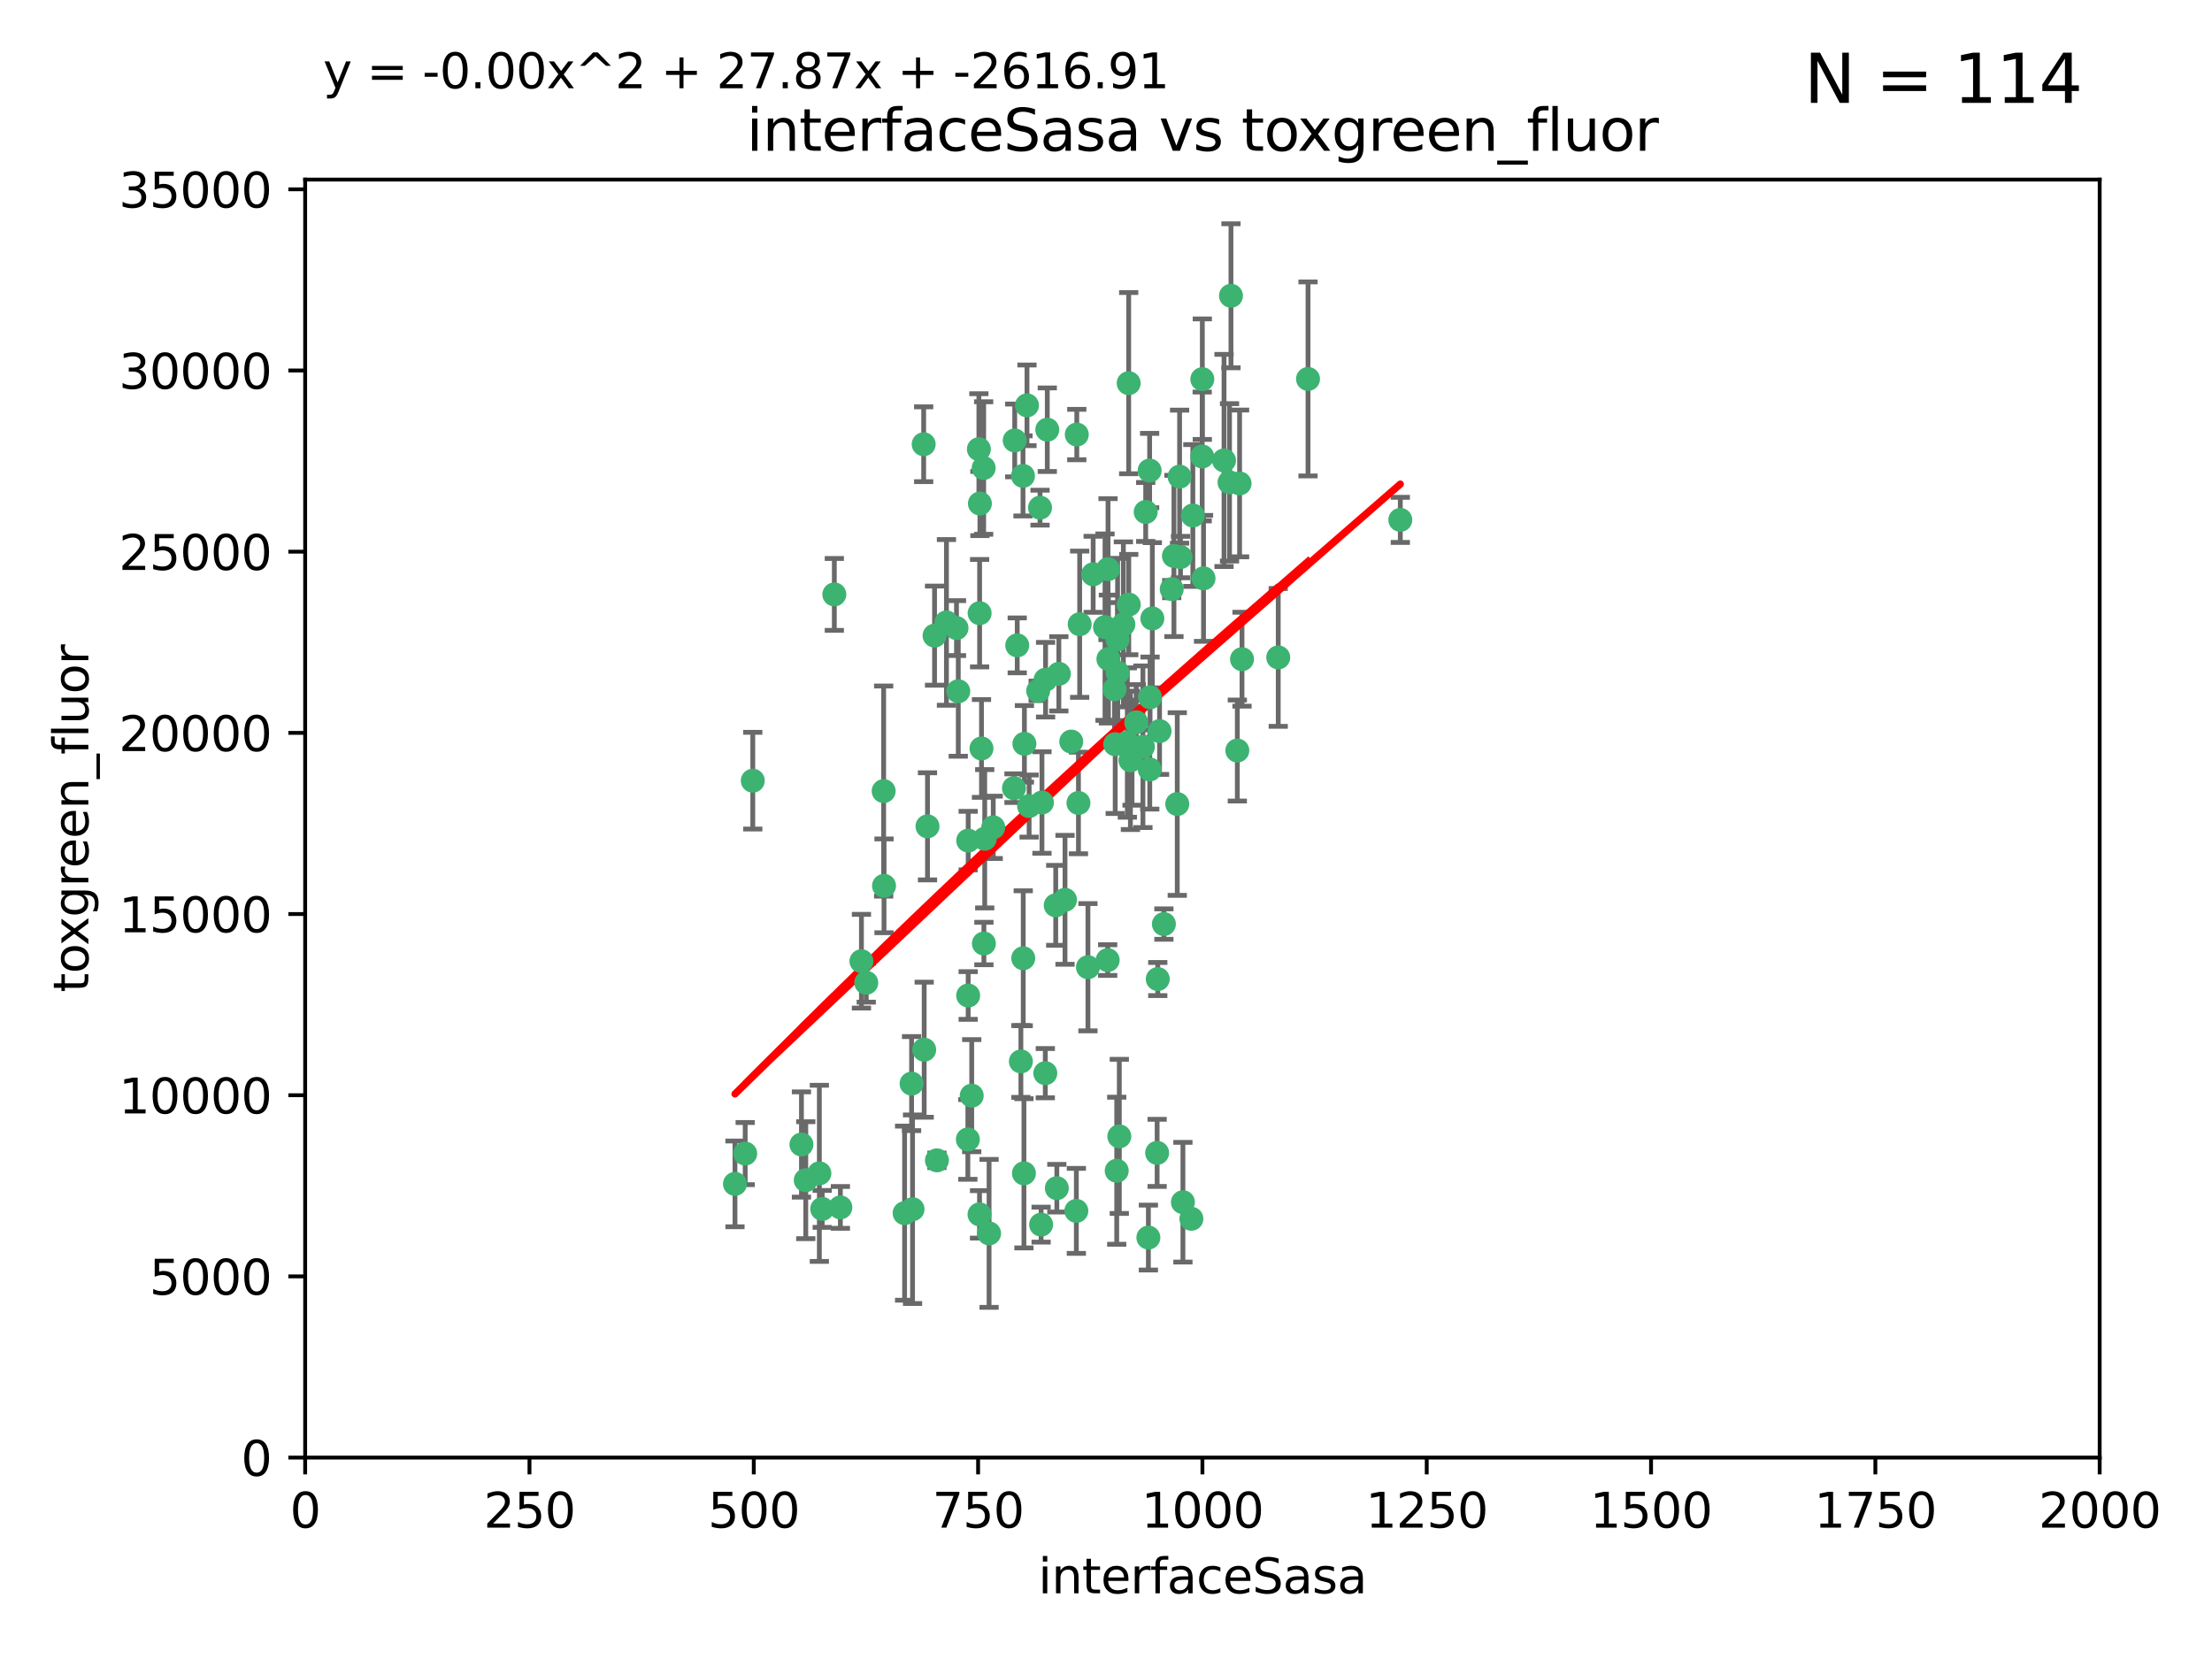 <?xml version="1.0" encoding="utf-8" standalone="no"?>
<!DOCTYPE svg PUBLIC "-//W3C//DTD SVG 1.1//EN"
  "http://www.w3.org/Graphics/SVG/1.1/DTD/svg11.dtd">
<svg xmlns:xlink="http://www.w3.org/1999/xlink" width="460.8pt" height="345.6pt" viewBox="0 0 460.8 345.6" xmlns="http://www.w3.org/2000/svg" version="1.1">
 <defs>
  <style type="text/css">*{stroke-linejoin: round; stroke-linecap: butt}</style>
 </defs>
 <g id="figure_1">
  <g id="patch_1">
   <path d="M 0 345.6 
L 460.8 345.6 
L 460.8 0 
L 0 0 
z
" style="fill: #ffffff"/>
  </g>
  <g id="axes_1">
   <g id="patch_2">
    <path d="M 63.571 303.64 
L 437.4 303.64 
L 437.4 37.411 
L 63.571 37.411 
z
" style="fill: #ffffff"/>
   </g>
   <g id="PathCollection_1">
    <defs>
     <path id="m8adc06d120" d="M 0 1.118 
C 0.297 1.118 0.581 1 0.791 0.791 
C 1 0.581 1.118 0.297 1.118 0 
C 1.118 -0.297 1 -0.581 0.791 -0.791 
C 0.581 -1 0.297 -1.118 0 -1.118 
C -0.297 -1.118 -0.581 -1 -0.791 -0.791 
C -1 -0.581 -1.118 -0.297 -1.118 0 
C -1.118 0.297 -1 0.581 -0.791 0.791 
C -0.581 1 -0.297 1.118 0 1.118 
z
" style="stroke: #3cb371"/>
    </defs>
    <g clip-path="url(#p429cebfe7e)">
     <use xlink:href="#m8adc06d120" x="272.484" y="78.941" style="fill: #3cb371; stroke: #3cb371"/>
     <use xlink:href="#m8adc06d120" x="239.489" y="98.026" style="fill: #3cb371; stroke: #3cb371"/>
     <use xlink:href="#m8adc06d120" x="250.437" y="95.094" style="fill: #3cb371; stroke: #3cb371"/>
     <use xlink:href="#m8adc06d120" x="266.28" y="136.954" style="fill: #3cb371; stroke: #3cb371"/>
     <use xlink:href="#m8adc06d120" x="250.716" y="120.482" style="fill: #3cb371; stroke: #3cb371"/>
     <use xlink:href="#m8adc06d120" x="218.168" y="89.516" style="fill: #3cb371; stroke: #3cb371"/>
     <use xlink:href="#m8adc06d120" x="254.987" y="95.918" style="fill: #3cb371; stroke: #3cb371"/>
     <use xlink:href="#m8adc06d120" x="245.919" y="116.045" style="fill: #3cb371; stroke: #3cb371"/>
     <use xlink:href="#m8adc06d120" x="258.229" y="100.71" style="fill: #3cb371; stroke: #3cb371"/>
     <use xlink:href="#m8adc06d120" x="241.557" y="152.304" style="fill: #3cb371; stroke: #3cb371"/>
     <use xlink:href="#m8adc06d120" x="230.194" y="130.646" style="fill: #3cb371; stroke: #3cb371"/>
     <use xlink:href="#m8adc06d120" x="244.553" y="115.814" style="fill: #3cb371; stroke: #3cb371"/>
     <use xlink:href="#m8adc06d120" x="240.054" y="128.839" style="fill: #3cb371; stroke: #3cb371"/>
     <use xlink:href="#m8adc06d120" x="232.318" y="155.033" style="fill: #3cb371; stroke: #3cb371"/>
     <use xlink:href="#m8adc06d120" x="258.734" y="137.321" style="fill: #3cb371; stroke: #3cb371"/>
     <use xlink:href="#m8adc06d120" x="256.134" y="100.483" style="fill: #3cb371; stroke: #3cb371"/>
     <use xlink:href="#m8adc06d120" x="235.488" y="158.394" style="fill: #3cb371; stroke: #3cb371"/>
     <use xlink:href="#m8adc06d120" x="211.385" y="91.754" style="fill: #3cb371; stroke: #3cb371"/>
     <use xlink:href="#m8adc06d120" x="235.142" y="125.947" style="fill: #3cb371; stroke: #3cb371"/>
     <use xlink:href="#m8adc06d120" x="234.02" y="130.067" style="fill: #3cb371; stroke: #3cb371"/>
     <use xlink:href="#m8adc06d120" x="223.161" y="154.483" style="fill: #3cb371; stroke: #3cb371"/>
     <use xlink:href="#m8adc06d120" x="248.491" y="107.386" style="fill: #3cb371; stroke: #3cb371"/>
     <use xlink:href="#m8adc06d120" x="238.669" y="106.653" style="fill: #3cb371; stroke: #3cb371"/>
     <use xlink:href="#m8adc06d120" x="227.725" y="119.635" style="fill: #3cb371; stroke: #3cb371"/>
     <use xlink:href="#m8adc06d120" x="235.125" y="79.819" style="fill: #3cb371; stroke: #3cb371"/>
     <use xlink:href="#m8adc06d120" x="244.091" y="122.72" style="fill: #3cb371; stroke: #3cb371"/>
     <use xlink:href="#m8adc06d120" x="241.185" y="203.953" style="fill: #3cb371; stroke: #3cb371"/>
     <use xlink:href="#m8adc06d120" x="211.908" y="134.443" style="fill: #3cb371; stroke: #3cb371"/>
     <use xlink:href="#m8adc06d120" x="213.404" y="154.954" style="fill: #3cb371; stroke: #3cb371"/>
     <use xlink:href="#m8adc06d120" x="204.131" y="104.896" style="fill: #3cb371; stroke: #3cb371"/>
     <use xlink:href="#m8adc06d120" x="245.731" y="99.298" style="fill: #3cb371; stroke: #3cb371"/>
     <use xlink:href="#m8adc06d120" x="257.757" y="156.348" style="fill: #3cb371; stroke: #3cb371"/>
     <use xlink:href="#m8adc06d120" x="216.658" y="105.756" style="fill: #3cb371; stroke: #3cb371"/>
     <use xlink:href="#m8adc06d120" x="204.916" y="97.498" style="fill: #3cb371; stroke: #3cb371"/>
     <use xlink:href="#m8adc06d120" x="192.417" y="92.545" style="fill: #3cb371; stroke: #3cb371"/>
     <use xlink:href="#m8adc06d120" x="216.269" y="143.916" style="fill: #3cb371; stroke: #3cb371"/>
     <use xlink:href="#m8adc06d120" x="291.711" y="108.301" style="fill: #3cb371; stroke: #3cb371"/>
     <use xlink:href="#m8adc06d120" x="224.916" y="130.038" style="fill: #3cb371; stroke: #3cb371"/>
     <use xlink:href="#m8adc06d120" x="230.751" y="200.005" style="fill: #3cb371; stroke: #3cb371"/>
     <use xlink:href="#m8adc06d120" x="250.465" y="78.988" style="fill: #3cb371; stroke: #3cb371"/>
     <use xlink:href="#m8adc06d120" x="199.256" y="130.84" style="fill: #3cb371; stroke: #3cb371"/>
     <use xlink:href="#m8adc06d120" x="204.462" y="155.918" style="fill: #3cb371; stroke: #3cb371"/>
     <use xlink:href="#m8adc06d120" x="201.688" y="207.381" style="fill: #3cb371; stroke: #3cb371"/>
     <use xlink:href="#m8adc06d120" x="216.882" y="255.109" style="fill: #3cb371; stroke: #3cb371"/>
     <use xlink:href="#m8adc06d120" x="213.159" y="199.62" style="fill: #3cb371; stroke: #3cb371"/>
     <use xlink:href="#m8adc06d120" x="220.577" y="140.37" style="fill: #3cb371; stroke: #3cb371"/>
     <use xlink:href="#m8adc06d120" x="217.06" y="167.179" style="fill: #3cb371; stroke: #3cb371"/>
     <use xlink:href="#m8adc06d120" x="214.383" y="167.916" style="fill: #3cb371; stroke: #3cb371"/>
     <use xlink:href="#m8adc06d120" x="203.92" y="93.572" style="fill: #3cb371; stroke: #3cb371"/>
     <use xlink:href="#m8adc06d120" x="230.822" y="118.565" style="fill: #3cb371; stroke: #3cb371"/>
     <use xlink:href="#m8adc06d120" x="204.073" y="127.738" style="fill: #3cb371; stroke: #3cb371"/>
     <use xlink:href="#m8adc06d120" x="224.662" y="167.27" style="fill: #3cb371; stroke: #3cb371"/>
     <use xlink:href="#m8adc06d120" x="239.579" y="145.262" style="fill: #3cb371; stroke: #3cb371"/>
     <use xlink:href="#m8adc06d120" x="236.699" y="150.469" style="fill: #3cb371; stroke: #3cb371"/>
     <use xlink:href="#m8adc06d120" x="230.901" y="137.292" style="fill: #3cb371; stroke: #3cb371"/>
     <use xlink:href="#m8adc06d120" x="221.863" y="187.448" style="fill: #3cb371; stroke: #3cb371"/>
     <use xlink:href="#m8adc06d120" x="206.91" y="172.347" style="fill: #3cb371; stroke: #3cb371"/>
     <use xlink:href="#m8adc06d120" x="232.833" y="140.122" style="fill: #3cb371; stroke: #3cb371"/>
     <use xlink:href="#m8adc06d120" x="232.635" y="243.887" style="fill: #3cb371; stroke: #3cb371"/>
     <use xlink:href="#m8adc06d120" x="256.433" y="61.614" style="fill: #3cb371; stroke: #3cb371"/>
     <use xlink:href="#m8adc06d120" x="219.927" y="188.597" style="fill: #3cb371; stroke: #3cb371"/>
     <use xlink:href="#m8adc06d120" x="213.94" y="84.44" style="fill: #3cb371; stroke: #3cb371"/>
     <use xlink:href="#m8adc06d120" x="194.686" y="132.411" style="fill: #3cb371; stroke: #3cb371"/>
     <use xlink:href="#m8adc06d120" x="248.185" y="253.893" style="fill: #3cb371; stroke: #3cb371"/>
     <use xlink:href="#m8adc06d120" x="220.157" y="247.522" style="fill: #3cb371; stroke: #3cb371"/>
     <use xlink:href="#m8adc06d120" x="213.11" y="99.14" style="fill: #3cb371; stroke: #3cb371"/>
     <use xlink:href="#m8adc06d120" x="180.458" y="204.723" style="fill: #3cb371; stroke: #3cb371"/>
     <use xlink:href="#m8adc06d120" x="211.23" y="164.19" style="fill: #3cb371; stroke: #3cb371"/>
     <use xlink:href="#m8adc06d120" x="238.093" y="155.561" style="fill: #3cb371; stroke: #3cb371"/>
     <use xlink:href="#m8adc06d120" x="199.626" y="143.999" style="fill: #3cb371; stroke: #3cb371"/>
     <use xlink:href="#m8adc06d120" x="246.424" y="250.441" style="fill: #3cb371; stroke: #3cb371"/>
     <use xlink:href="#m8adc06d120" x="193.215" y="172.143" style="fill: #3cb371; stroke: #3cb371"/>
     <use xlink:href="#m8adc06d120" x="235.826" y="156.792" style="fill: #3cb371; stroke: #3cb371"/>
     <use xlink:href="#m8adc06d120" x="232.811" y="133.213" style="fill: #3cb371; stroke: #3cb371"/>
     <use xlink:href="#m8adc06d120" x="224.314" y="90.523" style="fill: #3cb371; stroke: #3cb371"/>
     <use xlink:href="#m8adc06d120" x="239.516" y="160.289" style="fill: #3cb371; stroke: #3cb371"/>
     <use xlink:href="#m8adc06d120" x="204.964" y="196.552" style="fill: #3cb371; stroke: #3cb371"/>
     <use xlink:href="#m8adc06d120" x="190.099" y="251.902" style="fill: #3cb371; stroke: #3cb371"/>
     <use xlink:href="#m8adc06d120" x="189.899" y="225.734" style="fill: #3cb371; stroke: #3cb371"/>
     <use xlink:href="#m8adc06d120" x="212.669" y="221.118" style="fill: #3cb371; stroke: #3cb371"/>
     <use xlink:href="#m8adc06d120" x="205.136" y="174.728" style="fill: #3cb371; stroke: #3cb371"/>
     <use xlink:href="#m8adc06d120" x="201.621" y="237.366" style="fill: #3cb371; stroke: #3cb371"/>
     <use xlink:href="#m8adc06d120" x="213.303" y="244.424" style="fill: #3cb371; stroke: #3cb371"/>
     <use xlink:href="#m8adc06d120" x="217.815" y="141.593" style="fill: #3cb371; stroke: #3cb371"/>
     <use xlink:href="#m8adc06d120" x="201.69" y="175.112" style="fill: #3cb371; stroke: #3cb371"/>
     <use xlink:href="#m8adc06d120" x="234.846" y="154.686" style="fill: #3cb371; stroke: #3cb371"/>
     <use xlink:href="#m8adc06d120" x="242.461" y="192.502" style="fill: #3cb371; stroke: #3cb371"/>
     <use xlink:href="#m8adc06d120" x="175.066" y="251.524" style="fill: #3cb371; stroke: #3cb371"/>
     <use xlink:href="#m8adc06d120" x="197.163" y="129.656" style="fill: #3cb371; stroke: #3cb371"/>
     <use xlink:href="#m8adc06d120" x="233.172" y="236.725" style="fill: #3cb371; stroke: #3cb371"/>
     <use xlink:href="#m8adc06d120" x="206.043" y="256.937" style="fill: #3cb371; stroke: #3cb371"/>
     <use xlink:href="#m8adc06d120" x="192.525" y="218.674" style="fill: #3cb371; stroke: #3cb371"/>
     <use xlink:href="#m8adc06d120" x="184.082" y="164.794" style="fill: #3cb371; stroke: #3cb371"/>
     <use xlink:href="#m8adc06d120" x="232.174" y="143.576" style="fill: #3cb371; stroke: #3cb371"/>
     <use xlink:href="#m8adc06d120" x="239.228" y="257.808" style="fill: #3cb371; stroke: #3cb371"/>
     <use xlink:href="#m8adc06d120" x="179.453" y="200.236" style="fill: #3cb371; stroke: #3cb371"/>
     <use xlink:href="#m8adc06d120" x="167.858" y="245.856" style="fill: #3cb371; stroke: #3cb371"/>
     <use xlink:href="#m8adc06d120" x="166.957" y="238.42" style="fill: #3cb371; stroke: #3cb371"/>
     <use xlink:href="#m8adc06d120" x="224.222" y="252.246" style="fill: #3cb371; stroke: #3cb371"/>
     <use xlink:href="#m8adc06d120" x="241.052" y="240.162" style="fill: #3cb371; stroke: #3cb371"/>
     <use xlink:href="#m8adc06d120" x="171.281" y="251.838" style="fill: #3cb371; stroke: #3cb371"/>
     <use xlink:href="#m8adc06d120" x="156.817" y="162.629" style="fill: #3cb371; stroke: #3cb371"/>
     <use xlink:href="#m8adc06d120" x="245.245" y="167.495" style="fill: #3cb371; stroke: #3cb371"/>
     <use xlink:href="#m8adc06d120" x="188.445" y="252.723" style="fill: #3cb371; stroke: #3cb371"/>
     <use xlink:href="#m8adc06d120" x="217.757" y="223.562" style="fill: #3cb371; stroke: #3cb371"/>
     <use xlink:href="#m8adc06d120" x="170.686" y="244.428" style="fill: #3cb371; stroke: #3cb371"/>
     <use xlink:href="#m8adc06d120" x="173.806" y="123.828" style="fill: #3cb371; stroke: #3cb371"/>
     <use xlink:href="#m8adc06d120" x="155.238" y="240.314" style="fill: #3cb371; stroke: #3cb371"/>
     <use xlink:href="#m8adc06d120" x="195.181" y="241.718" style="fill: #3cb371; stroke: #3cb371"/>
     <use xlink:href="#m8adc06d120" x="204.052" y="252.978" style="fill: #3cb371; stroke: #3cb371"/>
     <use xlink:href="#m8adc06d120" x="226.639" y="201.488" style="fill: #3cb371; stroke: #3cb371"/>
     <use xlink:href="#m8adc06d120" x="184.157" y="184.534" style="fill: #3cb371; stroke: #3cb371"/>
     <use xlink:href="#m8adc06d120" x="153.109" y="246.624" style="fill: #3cb371; stroke: #3cb371"/>
     <use xlink:href="#m8adc06d120" x="202.428" y="228.248" style="fill: #3cb371; stroke: #3cb371"/>
    </g>
   </g>
   <g id="matplotlib.axis_1">
    <g id="xtick_1">
     <g id="line2d_1">
      <defs>
       <path id="m075d4b0e09" d="M 0 0 
L 0 3.5 
" style="stroke: #000000; stroke-width: 0.8"/>
      </defs>
      <g>
       <use xlink:href="#m075d4b0e09" x="63.571" y="303.64" style="stroke: #000000; stroke-width: 0.8"/>
      </g>
     </g>
     <g id="text_1">
      <!-- 0 -->
      <g transform="translate(60.39 318.238)scale(0.1 -0.1)">
       <defs>
        <path id="DejaVuSans-30" d="M 2034 4250 
Q 1547 4250 1301 3770 
Q 1056 3291 1056 2328 
Q 1056 1369 1301 889 
Q 1547 409 2034 409 
Q 2525 409 2770 889 
Q 3016 1369 3016 2328 
Q 3016 3291 2770 3770 
Q 2525 4250 2034 4250 
z
M 2034 4750 
Q 2819 4750 3233 4129 
Q 3647 3509 3647 2328 
Q 3647 1150 3233 529 
Q 2819 -91 2034 -91 
Q 1250 -91 836 529 
Q 422 1150 422 2328 
Q 422 3509 836 4129 
Q 1250 4750 2034 4750 
z
" transform="scale(0.016)"/>
       </defs>
       <use xlink:href="#DejaVuSans-30"/>
      </g>
     </g>
    </g>
    <g id="xtick_2">
     <g id="line2d_2">
      <g>
       <use xlink:href="#m075d4b0e09" x="110.3" y="303.64" style="stroke: #000000; stroke-width: 0.8"/>
      </g>
     </g>
     <g id="text_2">
      <!-- 250 -->
      <g transform="translate(100.756 318.238)scale(0.1 -0.1)">
       <defs>
        <path id="DejaVuSans-32" d="M 1228 531 
L 3431 531 
L 3431 0 
L 469 0 
L 469 531 
Q 828 903 1448 1529 
Q 2069 2156 2228 2338 
Q 2531 2678 2651 2914 
Q 2772 3150 2772 3378 
Q 2772 3750 2511 3984 
Q 2250 4219 1831 4219 
Q 1534 4219 1204 4116 
Q 875 4013 500 3803 
L 500 4441 
Q 881 4594 1212 4672 
Q 1544 4750 1819 4750 
Q 2544 4750 2975 4387 
Q 3406 4025 3406 3419 
Q 3406 3131 3298 2873 
Q 3191 2616 2906 2266 
Q 2828 2175 2409 1742 
Q 1991 1309 1228 531 
z
" transform="scale(0.016)"/>
        <path id="DejaVuSans-35" d="M 691 4666 
L 3169 4666 
L 3169 4134 
L 1269 4134 
L 1269 2991 
Q 1406 3038 1543 3061 
Q 1681 3084 1819 3084 
Q 2600 3084 3056 2656 
Q 3513 2228 3513 1497 
Q 3513 744 3044 326 
Q 2575 -91 1722 -91 
Q 1428 -91 1123 -41 
Q 819 9 494 109 
L 494 744 
Q 775 591 1075 516 
Q 1375 441 1709 441 
Q 2250 441 2565 725 
Q 2881 1009 2881 1497 
Q 2881 1984 2565 2268 
Q 2250 2553 1709 2553 
Q 1456 2553 1204 2497 
Q 953 2441 691 2322 
L 691 4666 
z
" transform="scale(0.016)"/>
       </defs>
       <use xlink:href="#DejaVuSans-32"/>
       <use xlink:href="#DejaVuSans-35" x="63.623"/>
       <use xlink:href="#DejaVuSans-30" x="127.246"/>
      </g>
     </g>
    </g>
    <g id="xtick_3">
     <g id="line2d_3">
      <g>
       <use xlink:href="#m075d4b0e09" x="157.028" y="303.64" style="stroke: #000000; stroke-width: 0.8"/>
      </g>
     </g>
     <g id="text_3">
      <!-- 500 -->
      <g transform="translate(147.485 318.238)scale(0.1 -0.1)">
       <use xlink:href="#DejaVuSans-35"/>
       <use xlink:href="#DejaVuSans-30" x="63.623"/>
       <use xlink:href="#DejaVuSans-30" x="127.246"/>
      </g>
     </g>
    </g>
    <g id="xtick_4">
     <g id="line2d_4">
      <g>
       <use xlink:href="#m075d4b0e09" x="203.757" y="303.64" style="stroke: #000000; stroke-width: 0.8"/>
      </g>
     </g>
     <g id="text_4">
      <!-- 750 -->
      <g transform="translate(194.213 318.238)scale(0.1 -0.1)">
       <defs>
        <path id="DejaVuSans-37" d="M 525 4666 
L 3525 4666 
L 3525 4397 
L 1831 0 
L 1172 0 
L 2766 4134 
L 525 4134 
L 525 4666 
z
" transform="scale(0.016)"/>
       </defs>
       <use xlink:href="#DejaVuSans-37"/>
       <use xlink:href="#DejaVuSans-35" x="63.623"/>
       <use xlink:href="#DejaVuSans-30" x="127.246"/>
      </g>
     </g>
    </g>
    <g id="xtick_5">
     <g id="line2d_5">
      <g>
       <use xlink:href="#m075d4b0e09" x="250.486" y="303.64" style="stroke: #000000; stroke-width: 0.8"/>
      </g>
     </g>
     <g id="text_5">
      <!-- 1000 -->
      <g transform="translate(237.761 318.238)scale(0.1 -0.1)">
       <defs>
        <path id="DejaVuSans-31" d="M 794 531 
L 1825 531 
L 1825 4091 
L 703 3866 
L 703 4441 
L 1819 4666 
L 2450 4666 
L 2450 531 
L 3481 531 
L 3481 0 
L 794 0 
L 794 531 
z
" transform="scale(0.016)"/>
       </defs>
       <use xlink:href="#DejaVuSans-31"/>
       <use xlink:href="#DejaVuSans-30" x="63.623"/>
       <use xlink:href="#DejaVuSans-30" x="127.246"/>
       <use xlink:href="#DejaVuSans-30" x="190.869"/>
      </g>
     </g>
    </g>
    <g id="xtick_6">
     <g id="line2d_6">
      <g>
       <use xlink:href="#m075d4b0e09" x="297.214" y="303.64" style="stroke: #000000; stroke-width: 0.8"/>
      </g>
     </g>
     <g id="text_6">
      <!-- 1250 -->
      <g transform="translate(284.489 318.238)scale(0.1 -0.1)">
       <use xlink:href="#DejaVuSans-31"/>
       <use xlink:href="#DejaVuSans-32" x="63.623"/>
       <use xlink:href="#DejaVuSans-35" x="127.246"/>
       <use xlink:href="#DejaVuSans-30" x="190.869"/>
      </g>
     </g>
    </g>
    <g id="xtick_7">
     <g id="line2d_7">
      <g>
       <use xlink:href="#m075d4b0e09" x="343.943" y="303.64" style="stroke: #000000; stroke-width: 0.8"/>
      </g>
     </g>
     <g id="text_7">
      <!-- 1500 -->
      <g transform="translate(331.218 318.238)scale(0.1 -0.1)">
       <use xlink:href="#DejaVuSans-31"/>
       <use xlink:href="#DejaVuSans-35" x="63.623"/>
       <use xlink:href="#DejaVuSans-30" x="127.246"/>
       <use xlink:href="#DejaVuSans-30" x="190.869"/>
      </g>
     </g>
    </g>
    <g id="xtick_8">
     <g id="line2d_8">
      <g>
       <use xlink:href="#m075d4b0e09" x="390.671" y="303.64" style="stroke: #000000; stroke-width: 0.8"/>
      </g>
     </g>
     <g id="text_8">
      <!-- 1750 -->
      <g transform="translate(377.946 318.238)scale(0.1 -0.1)">
       <use xlink:href="#DejaVuSans-31"/>
       <use xlink:href="#DejaVuSans-37" x="63.623"/>
       <use xlink:href="#DejaVuSans-35" x="127.246"/>
       <use xlink:href="#DejaVuSans-30" x="190.869"/>
      </g>
     </g>
    </g>
    <g id="xtick_9">
     <g id="line2d_9">
      <g>
       <use xlink:href="#m075d4b0e09" x="437.4" y="303.64" style="stroke: #000000; stroke-width: 0.8"/>
      </g>
     </g>
     <g id="text_9">
      <!-- 2000 -->
      <g transform="translate(424.675 318.238)scale(0.1 -0.1)">
       <use xlink:href="#DejaVuSans-32"/>
       <use xlink:href="#DejaVuSans-30" x="63.623"/>
       <use xlink:href="#DejaVuSans-30" x="127.246"/>
       <use xlink:href="#DejaVuSans-30" x="190.869"/>
      </g>
     </g>
    </g>
    <g id="text_10">
     <!-- interfaceSasa -->
     <g transform="translate(216.279 331.917)scale(0.1 -0.1)">
      <defs>
       <path id="DejaVuSans-69" d="M 603 3500 
L 1178 3500 
L 1178 0 
L 603 0 
L 603 3500 
z
M 603 4863 
L 1178 4863 
L 1178 4134 
L 603 4134 
L 603 4863 
z
" transform="scale(0.016)"/>
       <path id="DejaVuSans-6e" d="M 3513 2113 
L 3513 0 
L 2938 0 
L 2938 2094 
Q 2938 2591 2744 2837 
Q 2550 3084 2163 3084 
Q 1697 3084 1428 2787 
Q 1159 2491 1159 1978 
L 1159 0 
L 581 0 
L 581 3500 
L 1159 3500 
L 1159 2956 
Q 1366 3272 1645 3428 
Q 1925 3584 2291 3584 
Q 2894 3584 3203 3211 
Q 3513 2838 3513 2113 
z
" transform="scale(0.016)"/>
       <path id="DejaVuSans-74" d="M 1172 4494 
L 1172 3500 
L 2356 3500 
L 2356 3053 
L 1172 3053 
L 1172 1153 
Q 1172 725 1289 603 
Q 1406 481 1766 481 
L 2356 481 
L 2356 0 
L 1766 0 
Q 1100 0 847 248 
Q 594 497 594 1153 
L 594 3053 
L 172 3053 
L 172 3500 
L 594 3500 
L 594 4494 
L 1172 4494 
z
" transform="scale(0.016)"/>
       <path id="DejaVuSans-65" d="M 3597 1894 
L 3597 1613 
L 953 1613 
Q 991 1019 1311 708 
Q 1631 397 2203 397 
Q 2534 397 2845 478 
Q 3156 559 3463 722 
L 3463 178 
Q 3153 47 2828 -22 
Q 2503 -91 2169 -91 
Q 1331 -91 842 396 
Q 353 884 353 1716 
Q 353 2575 817 3079 
Q 1281 3584 2069 3584 
Q 2775 3584 3186 3129 
Q 3597 2675 3597 1894 
z
M 3022 2063 
Q 3016 2534 2758 2815 
Q 2500 3097 2075 3097 
Q 1594 3097 1305 2825 
Q 1016 2553 972 2059 
L 3022 2063 
z
" transform="scale(0.016)"/>
       <path id="DejaVuSans-72" d="M 2631 2963 
Q 2534 3019 2420 3045 
Q 2306 3072 2169 3072 
Q 1681 3072 1420 2755 
Q 1159 2438 1159 1844 
L 1159 0 
L 581 0 
L 581 3500 
L 1159 3500 
L 1159 2956 
Q 1341 3275 1631 3429 
Q 1922 3584 2338 3584 
Q 2397 3584 2469 3576 
Q 2541 3569 2628 3553 
L 2631 2963 
z
" transform="scale(0.016)"/>
       <path id="DejaVuSans-66" d="M 2375 4863 
L 2375 4384 
L 1825 4384 
Q 1516 4384 1395 4259 
Q 1275 4134 1275 3809 
L 1275 3500 
L 2222 3500 
L 2222 3053 
L 1275 3053 
L 1275 0 
L 697 0 
L 697 3053 
L 147 3053 
L 147 3500 
L 697 3500 
L 697 3744 
Q 697 4328 969 4595 
Q 1241 4863 1831 4863 
L 2375 4863 
z
" transform="scale(0.016)"/>
       <path id="DejaVuSans-61" d="M 2194 1759 
Q 1497 1759 1228 1600 
Q 959 1441 959 1056 
Q 959 750 1161 570 
Q 1363 391 1709 391 
Q 2188 391 2477 730 
Q 2766 1069 2766 1631 
L 2766 1759 
L 2194 1759 
z
M 3341 1997 
L 3341 0 
L 2766 0 
L 2766 531 
Q 2569 213 2275 61 
Q 1981 -91 1556 -91 
Q 1019 -91 701 211 
Q 384 513 384 1019 
Q 384 1609 779 1909 
Q 1175 2209 1959 2209 
L 2766 2209 
L 2766 2266 
Q 2766 2663 2505 2880 
Q 2244 3097 1772 3097 
Q 1472 3097 1187 3025 
Q 903 2953 641 2809 
L 641 3341 
Q 956 3463 1253 3523 
Q 1550 3584 1831 3584 
Q 2591 3584 2966 3190 
Q 3341 2797 3341 1997 
z
" transform="scale(0.016)"/>
       <path id="DejaVuSans-63" d="M 3122 3366 
L 3122 2828 
Q 2878 2963 2633 3030 
Q 2388 3097 2138 3097 
Q 1578 3097 1268 2742 
Q 959 2388 959 1747 
Q 959 1106 1268 751 
Q 1578 397 2138 397 
Q 2388 397 2633 464 
Q 2878 531 3122 666 
L 3122 134 
Q 2881 22 2623 -34 
Q 2366 -91 2075 -91 
Q 1284 -91 818 406 
Q 353 903 353 1747 
Q 353 2603 823 3093 
Q 1294 3584 2113 3584 
Q 2378 3584 2631 3529 
Q 2884 3475 3122 3366 
z
" transform="scale(0.016)"/>
       <path id="DejaVuSans-53" d="M 3425 4513 
L 3425 3897 
Q 3066 4069 2747 4153 
Q 2428 4238 2131 4238 
Q 1616 4238 1336 4038 
Q 1056 3838 1056 3469 
Q 1056 3159 1242 3001 
Q 1428 2844 1947 2747 
L 2328 2669 
Q 3034 2534 3370 2195 
Q 3706 1856 3706 1288 
Q 3706 609 3251 259 
Q 2797 -91 1919 -91 
Q 1588 -91 1214 -16 
Q 841 59 441 206 
L 441 856 
Q 825 641 1194 531 
Q 1563 422 1919 422 
Q 2459 422 2753 634 
Q 3047 847 3047 1241 
Q 3047 1584 2836 1778 
Q 2625 1972 2144 2069 
L 1759 2144 
Q 1053 2284 737 2584 
Q 422 2884 422 3419 
Q 422 4038 858 4394 
Q 1294 4750 2059 4750 
Q 2388 4750 2728 4690 
Q 3069 4631 3425 4513 
z
" transform="scale(0.016)"/>
       <path id="DejaVuSans-73" d="M 2834 3397 
L 2834 2853 
Q 2591 2978 2328 3040 
Q 2066 3103 1784 3103 
Q 1356 3103 1142 2972 
Q 928 2841 928 2578 
Q 928 2378 1081 2264 
Q 1234 2150 1697 2047 
L 1894 2003 
Q 2506 1872 2764 1633 
Q 3022 1394 3022 966 
Q 3022 478 2636 193 
Q 2250 -91 1575 -91 
Q 1294 -91 989 -36 
Q 684 19 347 128 
L 347 722 
Q 666 556 975 473 
Q 1284 391 1588 391 
Q 1994 391 2212 530 
Q 2431 669 2431 922 
Q 2431 1156 2273 1281 
Q 2116 1406 1581 1522 
L 1381 1569 
Q 847 1681 609 1914 
Q 372 2147 372 2553 
Q 372 3047 722 3315 
Q 1072 3584 1716 3584 
Q 2034 3584 2315 3537 
Q 2597 3491 2834 3397 
z
" transform="scale(0.016)"/>
      </defs>
      <use xlink:href="#DejaVuSans-69"/>
      <use xlink:href="#DejaVuSans-6e" x="27.783"/>
      <use xlink:href="#DejaVuSans-74" x="91.162"/>
      <use xlink:href="#DejaVuSans-65" x="130.371"/>
      <use xlink:href="#DejaVuSans-72" x="191.895"/>
      <use xlink:href="#DejaVuSans-66" x="233.008"/>
      <use xlink:href="#DejaVuSans-61" x="268.213"/>
      <use xlink:href="#DejaVuSans-63" x="329.492"/>
      <use xlink:href="#DejaVuSans-65" x="384.473"/>
      <use xlink:href="#DejaVuSans-53" x="445.996"/>
      <use xlink:href="#DejaVuSans-61" x="509.473"/>
      <use xlink:href="#DejaVuSans-73" x="570.752"/>
      <use xlink:href="#DejaVuSans-61" x="622.852"/>
     </g>
    </g>
   </g>
   <g id="matplotlib.axis_2">
    <g id="ytick_1">
     <g id="line2d_10">
      <defs>
       <path id="mde4034a2ef" d="M 0 0 
L -3.5 0 
" style="stroke: #000000; stroke-width: 0.8"/>
      </defs>
      <g>
       <use xlink:href="#mde4034a2ef" x="63.571" y="303.64" style="stroke: #000000; stroke-width: 0.8"/>
      </g>
     </g>
     <g id="text_11">
      <!-- 0 -->
      <g transform="translate(50.209 307.439)scale(0.1 -0.1)">
       <use xlink:href="#DejaVuSans-30"/>
      </g>
     </g>
    </g>
    <g id="ytick_2">
     <g id="line2d_11">
      <g>
       <use xlink:href="#mde4034a2ef" x="63.571" y="265.897" style="stroke: #000000; stroke-width: 0.8"/>
      </g>
     </g>
     <g id="text_12">
      <!-- 5000 -->
      <g transform="translate(31.121 269.696)scale(0.1 -0.1)">
       <use xlink:href="#DejaVuSans-35"/>
       <use xlink:href="#DejaVuSans-30" x="63.623"/>
       <use xlink:href="#DejaVuSans-30" x="127.246"/>
       <use xlink:href="#DejaVuSans-30" x="190.869"/>
      </g>
     </g>
    </g>
    <g id="ytick_3">
     <g id="line2d_12">
      <g>
       <use xlink:href="#mde4034a2ef" x="63.571" y="228.154" style="stroke: #000000; stroke-width: 0.8"/>
      </g>
     </g>
     <g id="text_13">
      <!-- 10000 -->
      <g transform="translate(24.759 231.953)scale(0.1 -0.1)">
       <use xlink:href="#DejaVuSans-31"/>
       <use xlink:href="#DejaVuSans-30" x="63.623"/>
       <use xlink:href="#DejaVuSans-30" x="127.246"/>
       <use xlink:href="#DejaVuSans-30" x="190.869"/>
       <use xlink:href="#DejaVuSans-30" x="254.492"/>
      </g>
     </g>
    </g>
    <g id="ytick_4">
     <g id="line2d_13">
      <g>
       <use xlink:href="#mde4034a2ef" x="63.571" y="190.411" style="stroke: #000000; stroke-width: 0.8"/>
      </g>
     </g>
     <g id="text_14">
      <!-- 15000 -->
      <g transform="translate(24.759 194.21)scale(0.1 -0.1)">
       <use xlink:href="#DejaVuSans-31"/>
       <use xlink:href="#DejaVuSans-35" x="63.623"/>
       <use xlink:href="#DejaVuSans-30" x="127.246"/>
       <use xlink:href="#DejaVuSans-30" x="190.869"/>
       <use xlink:href="#DejaVuSans-30" x="254.492"/>
      </g>
     </g>
    </g>
    <g id="ytick_5">
     <g id="line2d_14">
      <g>
       <use xlink:href="#mde4034a2ef" x="63.571" y="152.668" style="stroke: #000000; stroke-width: 0.8"/>
      </g>
     </g>
     <g id="text_15">
      <!-- 20000 -->
      <g transform="translate(24.759 156.467)scale(0.1 -0.1)">
       <use xlink:href="#DejaVuSans-32"/>
       <use xlink:href="#DejaVuSans-30" x="63.623"/>
       <use xlink:href="#DejaVuSans-30" x="127.246"/>
       <use xlink:href="#DejaVuSans-30" x="190.869"/>
       <use xlink:href="#DejaVuSans-30" x="254.492"/>
      </g>
     </g>
    </g>
    <g id="ytick_6">
     <g id="line2d_15">
      <g>
       <use xlink:href="#mde4034a2ef" x="63.571" y="114.925" style="stroke: #000000; stroke-width: 0.8"/>
      </g>
     </g>
     <g id="text_16">
      <!-- 25000 -->
      <g transform="translate(24.759 118.724)scale(0.1 -0.1)">
       <use xlink:href="#DejaVuSans-32"/>
       <use xlink:href="#DejaVuSans-35" x="63.623"/>
       <use xlink:href="#DejaVuSans-30" x="127.246"/>
       <use xlink:href="#DejaVuSans-30" x="190.869"/>
       <use xlink:href="#DejaVuSans-30" x="254.492"/>
      </g>
     </g>
    </g>
    <g id="ytick_7">
     <g id="line2d_16">
      <g>
       <use xlink:href="#mde4034a2ef" x="63.571" y="77.181" style="stroke: #000000; stroke-width: 0.8"/>
      </g>
     </g>
     <g id="text_17">
      <!-- 30000 -->
      <g transform="translate(24.759 80.981)scale(0.1 -0.1)">
       <defs>
        <path id="DejaVuSans-33" d="M 2597 2516 
Q 3050 2419 3304 2112 
Q 3559 1806 3559 1356 
Q 3559 666 3084 287 
Q 2609 -91 1734 -91 
Q 1441 -91 1130 -33 
Q 819 25 488 141 
L 488 750 
Q 750 597 1062 519 
Q 1375 441 1716 441 
Q 2309 441 2620 675 
Q 2931 909 2931 1356 
Q 2931 1769 2642 2001 
Q 2353 2234 1838 2234 
L 1294 2234 
L 1294 2753 
L 1863 2753 
Q 2328 2753 2575 2939 
Q 2822 3125 2822 3475 
Q 2822 3834 2567 4026 
Q 2313 4219 1838 4219 
Q 1578 4219 1281 4162 
Q 984 4106 628 3988 
L 628 4550 
Q 988 4650 1302 4700 
Q 1616 4750 1894 4750 
Q 2613 4750 3031 4423 
Q 3450 4097 3450 3541 
Q 3450 3153 3228 2886 
Q 3006 2619 2597 2516 
z
" transform="scale(0.016)"/>
       </defs>
       <use xlink:href="#DejaVuSans-33"/>
       <use xlink:href="#DejaVuSans-30" x="63.623"/>
       <use xlink:href="#DejaVuSans-30" x="127.246"/>
       <use xlink:href="#DejaVuSans-30" x="190.869"/>
       <use xlink:href="#DejaVuSans-30" x="254.492"/>
      </g>
     </g>
    </g>
    <g id="ytick_8">
     <g id="line2d_17">
      <g>
       <use xlink:href="#mde4034a2ef" x="63.571" y="39.438" style="stroke: #000000; stroke-width: 0.8"/>
      </g>
     </g>
     <g id="text_18">
      <!-- 35000 -->
      <g transform="translate(24.759 43.238)scale(0.1 -0.1)">
       <use xlink:href="#DejaVuSans-33"/>
       <use xlink:href="#DejaVuSans-35" x="63.623"/>
       <use xlink:href="#DejaVuSans-30" x="127.246"/>
       <use xlink:href="#DejaVuSans-30" x="190.869"/>
       <use xlink:href="#DejaVuSans-30" x="254.492"/>
      </g>
     </g>
    </g>
    <g id="text_19">
     <!-- toxgreen_fluor -->
     <g transform="translate(18.401 206.72)rotate(-90)scale(0.1 -0.1)">
      <defs>
       <path id="DejaVuSans-6f" d="M 1959 3097 
Q 1497 3097 1228 2736 
Q 959 2375 959 1747 
Q 959 1119 1226 758 
Q 1494 397 1959 397 
Q 2419 397 2687 759 
Q 2956 1122 2956 1747 
Q 2956 2369 2687 2733 
Q 2419 3097 1959 3097 
z
M 1959 3584 
Q 2709 3584 3137 3096 
Q 3566 2609 3566 1747 
Q 3566 888 3137 398 
Q 2709 -91 1959 -91 
Q 1206 -91 779 398 
Q 353 888 353 1747 
Q 353 2609 779 3096 
Q 1206 3584 1959 3584 
z
" transform="scale(0.016)"/>
       <path id="DejaVuSans-78" d="M 3513 3500 
L 2247 1797 
L 3578 0 
L 2900 0 
L 1881 1375 
L 863 0 
L 184 0 
L 1544 1831 
L 300 3500 
L 978 3500 
L 1906 2253 
L 2834 3500 
L 3513 3500 
z
" transform="scale(0.016)"/>
       <path id="DejaVuSans-67" d="M 2906 1791 
Q 2906 2416 2648 2759 
Q 2391 3103 1925 3103 
Q 1463 3103 1205 2759 
Q 947 2416 947 1791 
Q 947 1169 1205 825 
Q 1463 481 1925 481 
Q 2391 481 2648 825 
Q 2906 1169 2906 1791 
z
M 3481 434 
Q 3481 -459 3084 -895 
Q 2688 -1331 1869 -1331 
Q 1566 -1331 1297 -1286 
Q 1028 -1241 775 -1147 
L 775 -588 
Q 1028 -725 1275 -790 
Q 1522 -856 1778 -856 
Q 2344 -856 2625 -561 
Q 2906 -266 2906 331 
L 2906 616 
Q 2728 306 2450 153 
Q 2172 0 1784 0 
Q 1141 0 747 490 
Q 353 981 353 1791 
Q 353 2603 747 3093 
Q 1141 3584 1784 3584 
Q 2172 3584 2450 3431 
Q 2728 3278 2906 2969 
L 2906 3500 
L 3481 3500 
L 3481 434 
z
" transform="scale(0.016)"/>
       <path id="DejaVuSans-5f" d="M 3263 -1063 
L 3263 -1509 
L -63 -1509 
L -63 -1063 
L 3263 -1063 
z
" transform="scale(0.016)"/>
       <path id="DejaVuSans-6c" d="M 603 4863 
L 1178 4863 
L 1178 0 
L 603 0 
L 603 4863 
z
" transform="scale(0.016)"/>
       <path id="DejaVuSans-75" d="M 544 1381 
L 544 3500 
L 1119 3500 
L 1119 1403 
Q 1119 906 1312 657 
Q 1506 409 1894 409 
Q 2359 409 2629 706 
Q 2900 1003 2900 1516 
L 2900 3500 
L 3475 3500 
L 3475 0 
L 2900 0 
L 2900 538 
Q 2691 219 2414 64 
Q 2138 -91 1772 -91 
Q 1169 -91 856 284 
Q 544 659 544 1381 
z
M 1991 3584 
L 1991 3584 
z
" transform="scale(0.016)"/>
      </defs>
      <use xlink:href="#DejaVuSans-74"/>
      <use xlink:href="#DejaVuSans-6f" x="39.209"/>
      <use xlink:href="#DejaVuSans-78" x="97.266"/>
      <use xlink:href="#DejaVuSans-67" x="156.445"/>
      <use xlink:href="#DejaVuSans-72" x="219.922"/>
      <use xlink:href="#DejaVuSans-65" x="258.785"/>
      <use xlink:href="#DejaVuSans-65" x="320.309"/>
      <use xlink:href="#DejaVuSans-6e" x="381.832"/>
      <use xlink:href="#DejaVuSans-5f" x="445.211"/>
      <use xlink:href="#DejaVuSans-66" x="495.211"/>
      <use xlink:href="#DejaVuSans-6c" x="530.416"/>
      <use xlink:href="#DejaVuSans-75" x="558.199"/>
      <use xlink:href="#DejaVuSans-6f" x="621.578"/>
      <use xlink:href="#DejaVuSans-72" x="682.76"/>
     </g>
    </g>
   </g>
   <g id="LineCollection_1">
    <path d="M 272.484 99.149 
L 272.484 58.733 
" clip-path="url(#p429cebfe7e)" style="fill: none; stroke: #696969"/>
    <path d="M 239.489 105.772 
L 239.489 90.281 
" clip-path="url(#p429cebfe7e)" style="fill: none; stroke: #696969"/>
    <path d="M 250.437 108.514 
L 250.437 81.675 
" clip-path="url(#p429cebfe7e)" style="fill: none; stroke: #696969"/>
    <path d="M 266.28 151.309 
L 266.28 122.599 
" clip-path="url(#p429cebfe7e)" style="fill: none; stroke: #696969"/>
    <path d="M 250.716 133.601 
L 250.716 107.363 
" clip-path="url(#p429cebfe7e)" style="fill: none; stroke: #696969"/>
    <path d="M 218.168 98.217 
L 218.168 80.815 
" clip-path="url(#p429cebfe7e)" style="fill: none; stroke: #696969"/>
    <path d="M 254.987 118.013 
L 254.987 73.824 
" clip-path="url(#p429cebfe7e)" style="fill: none; stroke: #696969"/>
    <path d="M 245.919 120.361 
L 245.919 111.729 
" clip-path="url(#p429cebfe7e)" style="fill: none; stroke: #696969"/>
    <path d="M 258.229 115.998 
L 258.229 85.423 
" clip-path="url(#p429cebfe7e)" style="fill: none; stroke: #696969"/>
    <path d="M 241.557 161.323 
L 241.557 143.286 
" clip-path="url(#p429cebfe7e)" style="fill: none; stroke: #696969"/>
    <path d="M 230.194 150.061 
L 230.194 111.23 
" clip-path="url(#p429cebfe7e)" style="fill: none; stroke: #696969"/>
    <path d="M 244.553 132.604 
L 244.553 99.024 
" clip-path="url(#p429cebfe7e)" style="fill: none; stroke: #696969"/>
    <path d="M 240.054 144.637 
L 240.054 113.041 
" clip-path="url(#p429cebfe7e)" style="fill: none; stroke: #696969"/>
    <path d="M 232.318 169.463 
L 232.318 140.603 
" clip-path="url(#p429cebfe7e)" style="fill: none; stroke: #696969"/>
    <path d="M 258.734 147.102 
L 258.734 127.541 
" clip-path="url(#p429cebfe7e)" style="fill: none; stroke: #696969"/>
    <path d="M 256.134 116.878 
L 256.134 84.088 
" clip-path="url(#p429cebfe7e)" style="fill: none; stroke: #696969"/>
    <path d="M 235.488 172.807 
L 235.488 143.981 
" clip-path="url(#p429cebfe7e)" style="fill: none; stroke: #696969"/>
    <path d="M 211.385 99.334 
L 211.385 84.174 
" clip-path="url(#p429cebfe7e)" style="fill: none; stroke: #696969"/>
    <path d="M 235.142 136.397 
L 235.142 115.497 
" clip-path="url(#p429cebfe7e)" style="fill: none; stroke: #696969"/>
    <path d="M 234.02 147.25 
L 234.02 112.885 
" clip-path="url(#p429cebfe7e)" style="fill: none; stroke: #696969"/>
    <path d="M 223.161 155.048 
L 223.161 153.918 
" clip-path="url(#p429cebfe7e)" style="fill: none; stroke: #696969"/>
    <path d="M 248.491 122.155 
L 248.491 92.617 
" clip-path="url(#p429cebfe7e)" style="fill: none; stroke: #696969"/>
    <path d="M 238.669 112.792 
L 238.669 100.514 
" clip-path="url(#p429cebfe7e)" style="fill: none; stroke: #696969"/>
    <path d="M 227.725 127.554 
L 227.725 111.717 
" clip-path="url(#p429cebfe7e)" style="fill: none; stroke: #696969"/>
    <path d="M 235.125 98.693 
L 235.125 60.945 
" clip-path="url(#p429cebfe7e)" style="fill: none; stroke: #696969"/>
    <path d="M 244.091 124.514 
L 244.091 120.926 
" clip-path="url(#p429cebfe7e)" style="fill: none; stroke: #696969"/>
    <path d="M 241.185 207.405 
L 241.185 200.501 
" clip-path="url(#p429cebfe7e)" style="fill: none; stroke: #696969"/>
    <path d="M 211.908 140.163 
L 211.908 128.724 
" clip-path="url(#p429cebfe7e)" style="fill: none; stroke: #696969"/>
    <path d="M 213.404 162.929 
L 213.404 146.979 
" clip-path="url(#p429cebfe7e)" style="fill: none; stroke: #696969"/>
    <path d="M 204.131 111.578 
L 204.131 98.214 
" clip-path="url(#p429cebfe7e)" style="fill: none; stroke: #696969"/>
    <path d="M 245.731 113.157 
L 245.731 85.439 
" clip-path="url(#p429cebfe7e)" style="fill: none; stroke: #696969"/>
    <path d="M 257.757 166.868 
L 257.757 145.829 
" clip-path="url(#p429cebfe7e)" style="fill: none; stroke: #696969"/>
    <path d="M 216.658 109.392 
L 216.658 102.12 
" clip-path="url(#p429cebfe7e)" style="fill: none; stroke: #696969"/>
    <path d="M 204.916 111.302 
L 204.916 83.693 
" clip-path="url(#p429cebfe7e)" style="fill: none; stroke: #696969"/>
    <path d="M 192.417 100.341 
L 192.417 84.749 
" clip-path="url(#p429cebfe7e)" style="fill: none; stroke: #696969"/>
    <path d="M 216.269 145.941 
L 216.269 141.891 
" clip-path="url(#p429cebfe7e)" style="fill: none; stroke: #696969"/>
    <path d="M 291.711 113.001 
L 291.711 103.601 
" clip-path="url(#p429cebfe7e)" style="fill: none; stroke: #696969"/>
    <path d="M 224.916 145.27 
L 224.916 114.805 
" clip-path="url(#p429cebfe7e)" style="fill: none; stroke: #696969"/>
    <path d="M 230.751 203.204 
L 230.751 196.806 
" clip-path="url(#p429cebfe7e)" style="fill: none; stroke: #696969"/>
    <path d="M 250.465 91.541 
L 250.465 66.434 
" clip-path="url(#p429cebfe7e)" style="fill: none; stroke: #696969"/>
    <path d="M 199.256 136.561 
L 199.256 125.12 
" clip-path="url(#p429cebfe7e)" style="fill: none; stroke: #696969"/>
    <path d="M 204.462 166.104 
L 204.462 145.732 
" clip-path="url(#p429cebfe7e)" style="fill: none; stroke: #696969"/>
    <path d="M 201.688 212.35 
L 201.688 202.411 
" clip-path="url(#p429cebfe7e)" style="fill: none; stroke: #696969"/>
    <path d="M 216.882 258.755 
L 216.882 251.464 
" clip-path="url(#p429cebfe7e)" style="fill: none; stroke: #696969"/>
    <path d="M 213.159 213.675 
L 213.159 185.565 
" clip-path="url(#p429cebfe7e)" style="fill: none; stroke: #696969"/>
    <path d="M 220.577 148.106 
L 220.577 132.634 
" clip-path="url(#p429cebfe7e)" style="fill: none; stroke: #696969"/>
    <path d="M 217.06 177.756 
L 217.06 156.602 
" clip-path="url(#p429cebfe7e)" style="fill: none; stroke: #696969"/>
    <path d="M 214.383 174.389 
L 214.383 161.444 
" clip-path="url(#p429cebfe7e)" style="fill: none; stroke: #696969"/>
    <path d="M 203.92 105.129 
L 203.92 82.016 
" clip-path="url(#p429cebfe7e)" style="fill: none; stroke: #696969"/>
    <path d="M 230.822 133.251 
L 230.822 103.879 
" clip-path="url(#p429cebfe7e)" style="fill: none; stroke: #696969"/>
    <path d="M 204.073 138.926 
L 204.073 116.549 
" clip-path="url(#p429cebfe7e)" style="fill: none; stroke: #696969"/>
    <path d="M 224.662 177.849 
L 224.662 156.691 
" clip-path="url(#p429cebfe7e)" style="fill: none; stroke: #696969"/>
    <path d="M 239.579 153.647 
L 239.579 136.877 
" clip-path="url(#p429cebfe7e)" style="fill: none; stroke: #696969"/>
    <path d="M 236.699 158.318 
L 236.699 142.619 
" clip-path="url(#p429cebfe7e)" style="fill: none; stroke: #696969"/>
    <path d="M 230.901 150.616 
L 230.901 123.967 
" clip-path="url(#p429cebfe7e)" style="fill: none; stroke: #696969"/>
    <path d="M 221.863 200.874 
L 221.863 174.022 
" clip-path="url(#p429cebfe7e)" style="fill: none; stroke: #696969"/>
    <path d="M 206.91 178.841 
L 206.91 165.854 
" clip-path="url(#p429cebfe7e)" style="fill: none; stroke: #696969"/>
    <path d="M 232.833 154.719 
L 232.833 125.526 
" clip-path="url(#p429cebfe7e)" style="fill: none; stroke: #696969"/>
    <path d="M 232.635 259.205 
L 232.635 228.569 
" clip-path="url(#p429cebfe7e)" style="fill: none; stroke: #696969"/>
    <path d="M 256.433 76.614 
L 256.433 46.614 
" clip-path="url(#p429cebfe7e)" style="fill: none; stroke: #696969"/>
    <path d="M 219.927 196.924 
L 219.927 180.269 
" clip-path="url(#p429cebfe7e)" style="fill: none; stroke: #696969"/>
    <path d="M 213.94 92.843 
L 213.94 76.037 
" clip-path="url(#p429cebfe7e)" style="fill: none; stroke: #696969"/>
    <path d="M 194.686 142.738 
L 194.686 122.084 
" clip-path="url(#p429cebfe7e)" style="fill: none; stroke: #696969"/>
    <path d="M 248.185 254.845 
L 248.185 252.94 
" clip-path="url(#p429cebfe7e)" style="fill: none; stroke: #696969"/>
    <path d="M 220.157 252.489 
L 220.157 242.555 
" clip-path="url(#p429cebfe7e)" style="fill: none; stroke: #696969"/>
    <path d="M 213.11 107.483 
L 213.11 90.798 
" clip-path="url(#p429cebfe7e)" style="fill: none; stroke: #696969"/>
    <path d="M 180.458 208.763 
L 180.458 200.682 
" clip-path="url(#p429cebfe7e)" style="fill: none; stroke: #696969"/>
    <path d="M 211.23 167.175 
L 211.23 161.206 
" clip-path="url(#p429cebfe7e)" style="fill: none; stroke: #696969"/>
    <path d="M 238.093 172.398 
L 238.093 138.724 
" clip-path="url(#p429cebfe7e)" style="fill: none; stroke: #696969"/>
    <path d="M 199.626 157.537 
L 199.626 130.461 
" clip-path="url(#p429cebfe7e)" style="fill: none; stroke: #696969"/>
    <path d="M 246.424 262.909 
L 246.424 237.974 
" clip-path="url(#p429cebfe7e)" style="fill: none; stroke: #696969"/>
    <path d="M 193.215 183.299 
L 193.215 160.986 
" clip-path="url(#p429cebfe7e)" style="fill: none; stroke: #696969"/>
    <path d="M 235.826 167.734 
L 235.826 145.85 
" clip-path="url(#p429cebfe7e)" style="fill: none; stroke: #696969"/>
    <path d="M 232.811 150.11 
L 232.811 116.316 
" clip-path="url(#p429cebfe7e)" style="fill: none; stroke: #696969"/>
    <path d="M 224.314 95.772 
L 224.314 85.274 
" clip-path="url(#p429cebfe7e)" style="fill: none; stroke: #696969"/>
    <path d="M 239.516 168.551 
L 239.516 152.026 
" clip-path="url(#p429cebfe7e)" style="fill: none; stroke: #696969"/>
    <path d="M 204.964 200.974 
L 204.964 192.13 
" clip-path="url(#p429cebfe7e)" style="fill: none; stroke: #696969"/>
    <path d="M 190.099 271.544 
L 190.099 232.26 
" clip-path="url(#p429cebfe7e)" style="fill: none; stroke: #696969"/>
    <path d="M 189.899 235.529 
L 189.899 215.939 
" clip-path="url(#p429cebfe7e)" style="fill: none; stroke: #696969"/>
    <path d="M 212.669 228.596 
L 212.669 213.64 
" clip-path="url(#p429cebfe7e)" style="fill: none; stroke: #696969"/>
    <path d="M 205.136 189.135 
L 205.136 160.322 
" clip-path="url(#p429cebfe7e)" style="fill: none; stroke: #696969"/>
    <path d="M 201.621 245.665 
L 201.621 229.068 
" clip-path="url(#p429cebfe7e)" style="fill: none; stroke: #696969"/>
    <path d="M 213.303 259.965 
L 213.303 228.883 
" clip-path="url(#p429cebfe7e)" style="fill: none; stroke: #696969"/>
    <path d="M 217.815 149.363 
L 217.815 133.823 
" clip-path="url(#p429cebfe7e)" style="fill: none; stroke: #696969"/>
    <path d="M 201.69 181.212 
L 201.69 169.013 
" clip-path="url(#p429cebfe7e)" style="fill: none; stroke: #696969"/>
    <path d="M 234.846 170.247 
L 234.846 139.125 
" clip-path="url(#p429cebfe7e)" style="fill: none; stroke: #696969"/>
    <path d="M 242.461 195.669 
L 242.461 189.335 
" clip-path="url(#p429cebfe7e)" style="fill: none; stroke: #696969"/>
    <path d="M 175.066 255.883 
L 175.066 247.164 
" clip-path="url(#p429cebfe7e)" style="fill: none; stroke: #696969"/>
    <path d="M 197.163 146.916 
L 197.163 112.397 
" clip-path="url(#p429cebfe7e)" style="fill: none; stroke: #696969"/>
    <path d="M 233.172 252.781 
L 233.172 220.67 
" clip-path="url(#p429cebfe7e)" style="fill: none; stroke: #696969"/>
    <path d="M 206.043 272.347 
L 206.043 241.526 
" clip-path="url(#p429cebfe7e)" style="fill: none; stroke: #696969"/>
    <path d="M 192.525 232.742 
L 192.525 204.605 
" clip-path="url(#p429cebfe7e)" style="fill: none; stroke: #696969"/>
    <path d="M 184.082 186.68 
L 184.082 142.908 
" clip-path="url(#p429cebfe7e)" style="fill: none; stroke: #696969"/>
    <path d="M 232.174 153.98 
L 232.174 133.171 
" clip-path="url(#p429cebfe7e)" style="fill: none; stroke: #696969"/>
    <path d="M 239.228 264.569 
L 239.228 251.047 
" clip-path="url(#p429cebfe7e)" style="fill: none; stroke: #696969"/>
    <path d="M 179.453 209.997 
L 179.453 190.475 
" clip-path="url(#p429cebfe7e)" style="fill: none; stroke: #696969"/>
    <path d="M 167.858 258.035 
L 167.858 233.677 
" clip-path="url(#p429cebfe7e)" style="fill: none; stroke: #696969"/>
    <path d="M 166.957 249.385 
L 166.957 227.454 
" clip-path="url(#p429cebfe7e)" style="fill: none; stroke: #696969"/>
    <path d="M 224.222 261.1 
L 224.222 243.393 
" clip-path="url(#p429cebfe7e)" style="fill: none; stroke: #696969"/>
    <path d="M 241.052 247.153 
L 241.052 233.171 
" clip-path="url(#p429cebfe7e)" style="fill: none; stroke: #696969"/>
    <path d="M 171.281 255.685 
L 171.281 247.992 
" clip-path="url(#p429cebfe7e)" style="fill: none; stroke: #696969"/>
    <path d="M 156.817 172.703 
L 156.817 152.555 
" clip-path="url(#p429cebfe7e)" style="fill: none; stroke: #696969"/>
    <path d="M 245.245 186.519 
L 245.245 148.47 
" clip-path="url(#p429cebfe7e)" style="fill: none; stroke: #696969"/>
    <path d="M 188.445 270.856 
L 188.445 234.59 
" clip-path="url(#p429cebfe7e)" style="fill: none; stroke: #696969"/>
    <path d="M 217.757 228.692 
L 217.757 218.432 
" clip-path="url(#p429cebfe7e)" style="fill: none; stroke: #696969"/>
    <path d="M 170.686 262.775 
L 170.686 226.08 
" clip-path="url(#p429cebfe7e)" style="fill: none; stroke: #696969"/>
    <path d="M 173.806 131.314 
L 173.806 116.343 
" clip-path="url(#p429cebfe7e)" style="fill: none; stroke: #696969"/>
    <path d="M 155.238 246.787 
L 155.238 233.841 
" clip-path="url(#p429cebfe7e)" style="fill: none; stroke: #696969"/>
    <path d="M 195.181 243.231 
L 195.181 240.205 
" clip-path="url(#p429cebfe7e)" style="fill: none; stroke: #696969"/>
    <path d="M 204.052 257.921 
L 204.052 248.036 
" clip-path="url(#p429cebfe7e)" style="fill: none; stroke: #696969"/>
    <path d="M 226.639 214.744 
L 226.639 188.233 
" clip-path="url(#p429cebfe7e)" style="fill: none; stroke: #696969"/>
    <path d="M 184.157 194.3 
L 184.157 174.769 
" clip-path="url(#p429cebfe7e)" style="fill: none; stroke: #696969"/>
    <path d="M 153.109 255.558 
L 153.109 237.689 
" clip-path="url(#p429cebfe7e)" style="fill: none; stroke: #696969"/>
    <path d="M 202.428 239.929 
L 202.428 216.567 
" clip-path="url(#p429cebfe7e)" style="fill: none; stroke: #696969"/>
   </g>
   <g id="line2d_18">
    <defs>
     <path id="m8130783b8a" d="M 2 0 
L -2 -0 
" style="stroke: #696969"/>
    </defs>
    <g clip-path="url(#p429cebfe7e)">
     <use xlink:href="#m8130783b8a" x="272.484" y="99.149" style="fill: #696969; stroke: #696969"/>
     <use xlink:href="#m8130783b8a" x="239.489" y="105.772" style="fill: #696969; stroke: #696969"/>
     <use xlink:href="#m8130783b8a" x="250.437" y="108.514" style="fill: #696969; stroke: #696969"/>
     <use xlink:href="#m8130783b8a" x="266.28" y="151.309" style="fill: #696969; stroke: #696969"/>
     <use xlink:href="#m8130783b8a" x="250.716" y="133.601" style="fill: #696969; stroke: #696969"/>
     <use xlink:href="#m8130783b8a" x="218.168" y="98.217" style="fill: #696969; stroke: #696969"/>
     <use xlink:href="#m8130783b8a" x="254.987" y="118.013" style="fill: #696969; stroke: #696969"/>
     <use xlink:href="#m8130783b8a" x="245.919" y="120.361" style="fill: #696969; stroke: #696969"/>
     <use xlink:href="#m8130783b8a" x="258.229" y="115.998" style="fill: #696969; stroke: #696969"/>
     <use xlink:href="#m8130783b8a" x="241.557" y="161.323" style="fill: #696969; stroke: #696969"/>
     <use xlink:href="#m8130783b8a" x="230.194" y="150.061" style="fill: #696969; stroke: #696969"/>
     <use xlink:href="#m8130783b8a" x="244.553" y="132.604" style="fill: #696969; stroke: #696969"/>
     <use xlink:href="#m8130783b8a" x="240.054" y="144.637" style="fill: #696969; stroke: #696969"/>
     <use xlink:href="#m8130783b8a" x="232.318" y="169.463" style="fill: #696969; stroke: #696969"/>
     <use xlink:href="#m8130783b8a" x="258.734" y="147.102" style="fill: #696969; stroke: #696969"/>
     <use xlink:href="#m8130783b8a" x="256.134" y="116.878" style="fill: #696969; stroke: #696969"/>
     <use xlink:href="#m8130783b8a" x="235.488" y="172.807" style="fill: #696969; stroke: #696969"/>
     <use xlink:href="#m8130783b8a" x="211.385" y="99.334" style="fill: #696969; stroke: #696969"/>
     <use xlink:href="#m8130783b8a" x="235.142" y="136.397" style="fill: #696969; stroke: #696969"/>
     <use xlink:href="#m8130783b8a" x="234.02" y="147.25" style="fill: #696969; stroke: #696969"/>
     <use xlink:href="#m8130783b8a" x="223.161" y="155.048" style="fill: #696969; stroke: #696969"/>
     <use xlink:href="#m8130783b8a" x="248.491" y="122.155" style="fill: #696969; stroke: #696969"/>
     <use xlink:href="#m8130783b8a" x="238.669" y="112.792" style="fill: #696969; stroke: #696969"/>
     <use xlink:href="#m8130783b8a" x="227.725" y="127.554" style="fill: #696969; stroke: #696969"/>
     <use xlink:href="#m8130783b8a" x="235.125" y="98.693" style="fill: #696969; stroke: #696969"/>
     <use xlink:href="#m8130783b8a" x="244.091" y="124.514" style="fill: #696969; stroke: #696969"/>
     <use xlink:href="#m8130783b8a" x="241.185" y="207.405" style="fill: #696969; stroke: #696969"/>
     <use xlink:href="#m8130783b8a" x="211.908" y="140.163" style="fill: #696969; stroke: #696969"/>
     <use xlink:href="#m8130783b8a" x="213.404" y="162.929" style="fill: #696969; stroke: #696969"/>
     <use xlink:href="#m8130783b8a" x="204.131" y="111.578" style="fill: #696969; stroke: #696969"/>
     <use xlink:href="#m8130783b8a" x="245.731" y="113.157" style="fill: #696969; stroke: #696969"/>
     <use xlink:href="#m8130783b8a" x="257.757" y="166.868" style="fill: #696969; stroke: #696969"/>
     <use xlink:href="#m8130783b8a" x="216.658" y="109.392" style="fill: #696969; stroke: #696969"/>
     <use xlink:href="#m8130783b8a" x="204.916" y="111.302" style="fill: #696969; stroke: #696969"/>
     <use xlink:href="#m8130783b8a" x="192.417" y="100.341" style="fill: #696969; stroke: #696969"/>
     <use xlink:href="#m8130783b8a" x="216.269" y="145.941" style="fill: #696969; stroke: #696969"/>
     <use xlink:href="#m8130783b8a" x="291.711" y="113.001" style="fill: #696969; stroke: #696969"/>
     <use xlink:href="#m8130783b8a" x="224.916" y="145.27" style="fill: #696969; stroke: #696969"/>
     <use xlink:href="#m8130783b8a" x="230.751" y="203.204" style="fill: #696969; stroke: #696969"/>
     <use xlink:href="#m8130783b8a" x="250.465" y="91.541" style="fill: #696969; stroke: #696969"/>
     <use xlink:href="#m8130783b8a" x="199.256" y="136.561" style="fill: #696969; stroke: #696969"/>
     <use xlink:href="#m8130783b8a" x="204.462" y="166.104" style="fill: #696969; stroke: #696969"/>
     <use xlink:href="#m8130783b8a" x="201.688" y="212.35" style="fill: #696969; stroke: #696969"/>
     <use xlink:href="#m8130783b8a" x="216.882" y="258.755" style="fill: #696969; stroke: #696969"/>
     <use xlink:href="#m8130783b8a" x="213.159" y="213.675" style="fill: #696969; stroke: #696969"/>
     <use xlink:href="#m8130783b8a" x="220.577" y="148.106" style="fill: #696969; stroke: #696969"/>
     <use xlink:href="#m8130783b8a" x="217.06" y="177.756" style="fill: #696969; stroke: #696969"/>
     <use xlink:href="#m8130783b8a" x="214.383" y="174.389" style="fill: #696969; stroke: #696969"/>
     <use xlink:href="#m8130783b8a" x="203.92" y="105.129" style="fill: #696969; stroke: #696969"/>
     <use xlink:href="#m8130783b8a" x="230.822" y="133.251" style="fill: #696969; stroke: #696969"/>
     <use xlink:href="#m8130783b8a" x="204.073" y="138.926" style="fill: #696969; stroke: #696969"/>
     <use xlink:href="#m8130783b8a" x="224.662" y="177.849" style="fill: #696969; stroke: #696969"/>
     <use xlink:href="#m8130783b8a" x="239.579" y="153.647" style="fill: #696969; stroke: #696969"/>
     <use xlink:href="#m8130783b8a" x="236.699" y="158.318" style="fill: #696969; stroke: #696969"/>
     <use xlink:href="#m8130783b8a" x="230.901" y="150.616" style="fill: #696969; stroke: #696969"/>
     <use xlink:href="#m8130783b8a" x="221.863" y="200.874" style="fill: #696969; stroke: #696969"/>
     <use xlink:href="#m8130783b8a" x="206.91" y="178.841" style="fill: #696969; stroke: #696969"/>
     <use xlink:href="#m8130783b8a" x="232.833" y="154.719" style="fill: #696969; stroke: #696969"/>
     <use xlink:href="#m8130783b8a" x="232.635" y="259.205" style="fill: #696969; stroke: #696969"/>
     <use xlink:href="#m8130783b8a" x="256.433" y="76.614" style="fill: #696969; stroke: #696969"/>
     <use xlink:href="#m8130783b8a" x="219.927" y="196.924" style="fill: #696969; stroke: #696969"/>
     <use xlink:href="#m8130783b8a" x="213.94" y="92.843" style="fill: #696969; stroke: #696969"/>
     <use xlink:href="#m8130783b8a" x="194.686" y="142.738" style="fill: #696969; stroke: #696969"/>
     <use xlink:href="#m8130783b8a" x="248.185" y="254.845" style="fill: #696969; stroke: #696969"/>
     <use xlink:href="#m8130783b8a" x="220.157" y="252.489" style="fill: #696969; stroke: #696969"/>
     <use xlink:href="#m8130783b8a" x="213.11" y="107.483" style="fill: #696969; stroke: #696969"/>
     <use xlink:href="#m8130783b8a" x="180.458" y="208.763" style="fill: #696969; stroke: #696969"/>
     <use xlink:href="#m8130783b8a" x="211.23" y="167.175" style="fill: #696969; stroke: #696969"/>
     <use xlink:href="#m8130783b8a" x="238.093" y="172.398" style="fill: #696969; stroke: #696969"/>
     <use xlink:href="#m8130783b8a" x="199.626" y="157.537" style="fill: #696969; stroke: #696969"/>
     <use xlink:href="#m8130783b8a" x="246.424" y="262.909" style="fill: #696969; stroke: #696969"/>
     <use xlink:href="#m8130783b8a" x="193.215" y="183.299" style="fill: #696969; stroke: #696969"/>
     <use xlink:href="#m8130783b8a" x="235.826" y="167.734" style="fill: #696969; stroke: #696969"/>
     <use xlink:href="#m8130783b8a" x="232.811" y="150.11" style="fill: #696969; stroke: #696969"/>
     <use xlink:href="#m8130783b8a" x="224.314" y="95.772" style="fill: #696969; stroke: #696969"/>
     <use xlink:href="#m8130783b8a" x="239.516" y="168.551" style="fill: #696969; stroke: #696969"/>
     <use xlink:href="#m8130783b8a" x="204.964" y="200.974" style="fill: #696969; stroke: #696969"/>
     <use xlink:href="#m8130783b8a" x="190.099" y="271.544" style="fill: #696969; stroke: #696969"/>
     <use xlink:href="#m8130783b8a" x="189.899" y="235.529" style="fill: #696969; stroke: #696969"/>
     <use xlink:href="#m8130783b8a" x="212.669" y="228.596" style="fill: #696969; stroke: #696969"/>
     <use xlink:href="#m8130783b8a" x="205.136" y="189.135" style="fill: #696969; stroke: #696969"/>
     <use xlink:href="#m8130783b8a" x="201.621" y="245.665" style="fill: #696969; stroke: #696969"/>
     <use xlink:href="#m8130783b8a" x="213.303" y="259.965" style="fill: #696969; stroke: #696969"/>
     <use xlink:href="#m8130783b8a" x="217.815" y="149.363" style="fill: #696969; stroke: #696969"/>
     <use xlink:href="#m8130783b8a" x="201.69" y="181.212" style="fill: #696969; stroke: #696969"/>
     <use xlink:href="#m8130783b8a" x="234.846" y="170.247" style="fill: #696969; stroke: #696969"/>
     <use xlink:href="#m8130783b8a" x="242.461" y="195.669" style="fill: #696969; stroke: #696969"/>
     <use xlink:href="#m8130783b8a" x="175.066" y="255.883" style="fill: #696969; stroke: #696969"/>
     <use xlink:href="#m8130783b8a" x="197.163" y="146.916" style="fill: #696969; stroke: #696969"/>
     <use xlink:href="#m8130783b8a" x="233.172" y="252.781" style="fill: #696969; stroke: #696969"/>
     <use xlink:href="#m8130783b8a" x="206.043" y="272.347" style="fill: #696969; stroke: #696969"/>
     <use xlink:href="#m8130783b8a" x="192.525" y="232.742" style="fill: #696969; stroke: #696969"/>
     <use xlink:href="#m8130783b8a" x="184.082" y="186.68" style="fill: #696969; stroke: #696969"/>
     <use xlink:href="#m8130783b8a" x="232.174" y="153.98" style="fill: #696969; stroke: #696969"/>
     <use xlink:href="#m8130783b8a" x="239.228" y="264.569" style="fill: #696969; stroke: #696969"/>
     <use xlink:href="#m8130783b8a" x="179.453" y="209.997" style="fill: #696969; stroke: #696969"/>
     <use xlink:href="#m8130783b8a" x="167.858" y="258.035" style="fill: #696969; stroke: #696969"/>
     <use xlink:href="#m8130783b8a" x="166.957" y="249.385" style="fill: #696969; stroke: #696969"/>
     <use xlink:href="#m8130783b8a" x="224.222" y="261.1" style="fill: #696969; stroke: #696969"/>
     <use xlink:href="#m8130783b8a" x="241.052" y="247.153" style="fill: #696969; stroke: #696969"/>
     <use xlink:href="#m8130783b8a" x="171.281" y="255.685" style="fill: #696969; stroke: #696969"/>
     <use xlink:href="#m8130783b8a" x="156.817" y="172.703" style="fill: #696969; stroke: #696969"/>
     <use xlink:href="#m8130783b8a" x="245.245" y="186.519" style="fill: #696969; stroke: #696969"/>
     <use xlink:href="#m8130783b8a" x="188.445" y="270.856" style="fill: #696969; stroke: #696969"/>
     <use xlink:href="#m8130783b8a" x="217.757" y="228.692" style="fill: #696969; stroke: #696969"/>
     <use xlink:href="#m8130783b8a" x="170.686" y="262.775" style="fill: #696969; stroke: #696969"/>
     <use xlink:href="#m8130783b8a" x="173.806" y="131.314" style="fill: #696969; stroke: #696969"/>
     <use xlink:href="#m8130783b8a" x="155.238" y="246.787" style="fill: #696969; stroke: #696969"/>
     <use xlink:href="#m8130783b8a" x="195.181" y="243.231" style="fill: #696969; stroke: #696969"/>
     <use xlink:href="#m8130783b8a" x="204.052" y="257.921" style="fill: #696969; stroke: #696969"/>
     <use xlink:href="#m8130783b8a" x="226.639" y="214.744" style="fill: #696969; stroke: #696969"/>
     <use xlink:href="#m8130783b8a" x="184.157" y="194.3" style="fill: #696969; stroke: #696969"/>
     <use xlink:href="#m8130783b8a" x="153.109" y="255.558" style="fill: #696969; stroke: #696969"/>
     <use xlink:href="#m8130783b8a" x="202.428" y="239.929" style="fill: #696969; stroke: #696969"/>
    </g>
   </g>
   <g id="line2d_19">
    <g clip-path="url(#p429cebfe7e)">
     <use xlink:href="#m8130783b8a" x="272.484" y="58.733" style="fill: #696969; stroke: #696969"/>
     <use xlink:href="#m8130783b8a" x="239.489" y="90.281" style="fill: #696969; stroke: #696969"/>
     <use xlink:href="#m8130783b8a" x="250.437" y="81.675" style="fill: #696969; stroke: #696969"/>
     <use xlink:href="#m8130783b8a" x="266.28" y="122.599" style="fill: #696969; stroke: #696969"/>
     <use xlink:href="#m8130783b8a" x="250.716" y="107.363" style="fill: #696969; stroke: #696969"/>
     <use xlink:href="#m8130783b8a" x="218.168" y="80.815" style="fill: #696969; stroke: #696969"/>
     <use xlink:href="#m8130783b8a" x="254.987" y="73.824" style="fill: #696969; stroke: #696969"/>
     <use xlink:href="#m8130783b8a" x="245.919" y="111.729" style="fill: #696969; stroke: #696969"/>
     <use xlink:href="#m8130783b8a" x="258.229" y="85.423" style="fill: #696969; stroke: #696969"/>
     <use xlink:href="#m8130783b8a" x="241.557" y="143.286" style="fill: #696969; stroke: #696969"/>
     <use xlink:href="#m8130783b8a" x="230.194" y="111.23" style="fill: #696969; stroke: #696969"/>
     <use xlink:href="#m8130783b8a" x="244.553" y="99.024" style="fill: #696969; stroke: #696969"/>
     <use xlink:href="#m8130783b8a" x="240.054" y="113.041" style="fill: #696969; stroke: #696969"/>
     <use xlink:href="#m8130783b8a" x="232.318" y="140.603" style="fill: #696969; stroke: #696969"/>
     <use xlink:href="#m8130783b8a" x="258.734" y="127.541" style="fill: #696969; stroke: #696969"/>
     <use xlink:href="#m8130783b8a" x="256.134" y="84.088" style="fill: #696969; stroke: #696969"/>
     <use xlink:href="#m8130783b8a" x="235.488" y="143.981" style="fill: #696969; stroke: #696969"/>
     <use xlink:href="#m8130783b8a" x="211.385" y="84.174" style="fill: #696969; stroke: #696969"/>
     <use xlink:href="#m8130783b8a" x="235.142" y="115.497" style="fill: #696969; stroke: #696969"/>
     <use xlink:href="#m8130783b8a" x="234.02" y="112.885" style="fill: #696969; stroke: #696969"/>
     <use xlink:href="#m8130783b8a" x="223.161" y="153.918" style="fill: #696969; stroke: #696969"/>
     <use xlink:href="#m8130783b8a" x="248.491" y="92.617" style="fill: #696969; stroke: #696969"/>
     <use xlink:href="#m8130783b8a" x="238.669" y="100.514" style="fill: #696969; stroke: #696969"/>
     <use xlink:href="#m8130783b8a" x="227.725" y="111.717" style="fill: #696969; stroke: #696969"/>
     <use xlink:href="#m8130783b8a" x="235.125" y="60.945" style="fill: #696969; stroke: #696969"/>
     <use xlink:href="#m8130783b8a" x="244.091" y="120.926" style="fill: #696969; stroke: #696969"/>
     <use xlink:href="#m8130783b8a" x="241.185" y="200.501" style="fill: #696969; stroke: #696969"/>
     <use xlink:href="#m8130783b8a" x="211.908" y="128.724" style="fill: #696969; stroke: #696969"/>
     <use xlink:href="#m8130783b8a" x="213.404" y="146.979" style="fill: #696969; stroke: #696969"/>
     <use xlink:href="#m8130783b8a" x="204.131" y="98.214" style="fill: #696969; stroke: #696969"/>
     <use xlink:href="#m8130783b8a" x="245.731" y="85.439" style="fill: #696969; stroke: #696969"/>
     <use xlink:href="#m8130783b8a" x="257.757" y="145.829" style="fill: #696969; stroke: #696969"/>
     <use xlink:href="#m8130783b8a" x="216.658" y="102.12" style="fill: #696969; stroke: #696969"/>
     <use xlink:href="#m8130783b8a" x="204.916" y="83.693" style="fill: #696969; stroke: #696969"/>
     <use xlink:href="#m8130783b8a" x="192.417" y="84.749" style="fill: #696969; stroke: #696969"/>
     <use xlink:href="#m8130783b8a" x="216.269" y="141.891" style="fill: #696969; stroke: #696969"/>
     <use xlink:href="#m8130783b8a" x="291.711" y="103.601" style="fill: #696969; stroke: #696969"/>
     <use xlink:href="#m8130783b8a" x="224.916" y="114.805" style="fill: #696969; stroke: #696969"/>
     <use xlink:href="#m8130783b8a" x="230.751" y="196.806" style="fill: #696969; stroke: #696969"/>
     <use xlink:href="#m8130783b8a" x="250.465" y="66.434" style="fill: #696969; stroke: #696969"/>
     <use xlink:href="#m8130783b8a" x="199.256" y="125.12" style="fill: #696969; stroke: #696969"/>
     <use xlink:href="#m8130783b8a" x="204.462" y="145.732" style="fill: #696969; stroke: #696969"/>
     <use xlink:href="#m8130783b8a" x="201.688" y="202.411" style="fill: #696969; stroke: #696969"/>
     <use xlink:href="#m8130783b8a" x="216.882" y="251.464" style="fill: #696969; stroke: #696969"/>
     <use xlink:href="#m8130783b8a" x="213.159" y="185.565" style="fill: #696969; stroke: #696969"/>
     <use xlink:href="#m8130783b8a" x="220.577" y="132.634" style="fill: #696969; stroke: #696969"/>
     <use xlink:href="#m8130783b8a" x="217.06" y="156.602" style="fill: #696969; stroke: #696969"/>
     <use xlink:href="#m8130783b8a" x="214.383" y="161.444" style="fill: #696969; stroke: #696969"/>
     <use xlink:href="#m8130783b8a" x="203.92" y="82.016" style="fill: #696969; stroke: #696969"/>
     <use xlink:href="#m8130783b8a" x="230.822" y="103.879" style="fill: #696969; stroke: #696969"/>
     <use xlink:href="#m8130783b8a" x="204.073" y="116.549" style="fill: #696969; stroke: #696969"/>
     <use xlink:href="#m8130783b8a" x="224.662" y="156.691" style="fill: #696969; stroke: #696969"/>
     <use xlink:href="#m8130783b8a" x="239.579" y="136.877" style="fill: #696969; stroke: #696969"/>
     <use xlink:href="#m8130783b8a" x="236.699" y="142.619" style="fill: #696969; stroke: #696969"/>
     <use xlink:href="#m8130783b8a" x="230.901" y="123.967" style="fill: #696969; stroke: #696969"/>
     <use xlink:href="#m8130783b8a" x="221.863" y="174.022" style="fill: #696969; stroke: #696969"/>
     <use xlink:href="#m8130783b8a" x="206.91" y="165.854" style="fill: #696969; stroke: #696969"/>
     <use xlink:href="#m8130783b8a" x="232.833" y="125.526" style="fill: #696969; stroke: #696969"/>
     <use xlink:href="#m8130783b8a" x="232.635" y="228.569" style="fill: #696969; stroke: #696969"/>
     <use xlink:href="#m8130783b8a" x="256.433" y="46.614" style="fill: #696969; stroke: #696969"/>
     <use xlink:href="#m8130783b8a" x="219.927" y="180.269" style="fill: #696969; stroke: #696969"/>
     <use xlink:href="#m8130783b8a" x="213.94" y="76.037" style="fill: #696969; stroke: #696969"/>
     <use xlink:href="#m8130783b8a" x="194.686" y="122.084" style="fill: #696969; stroke: #696969"/>
     <use xlink:href="#m8130783b8a" x="248.185" y="252.94" style="fill: #696969; stroke: #696969"/>
     <use xlink:href="#m8130783b8a" x="220.157" y="242.555" style="fill: #696969; stroke: #696969"/>
     <use xlink:href="#m8130783b8a" x="213.11" y="90.798" style="fill: #696969; stroke: #696969"/>
     <use xlink:href="#m8130783b8a" x="180.458" y="200.682" style="fill: #696969; stroke: #696969"/>
     <use xlink:href="#m8130783b8a" x="211.23" y="161.206" style="fill: #696969; stroke: #696969"/>
     <use xlink:href="#m8130783b8a" x="238.093" y="138.724" style="fill: #696969; stroke: #696969"/>
     <use xlink:href="#m8130783b8a" x="199.626" y="130.461" style="fill: #696969; stroke: #696969"/>
     <use xlink:href="#m8130783b8a" x="246.424" y="237.974" style="fill: #696969; stroke: #696969"/>
     <use xlink:href="#m8130783b8a" x="193.215" y="160.986" style="fill: #696969; stroke: #696969"/>
     <use xlink:href="#m8130783b8a" x="235.826" y="145.85" style="fill: #696969; stroke: #696969"/>
     <use xlink:href="#m8130783b8a" x="232.811" y="116.316" style="fill: #696969; stroke: #696969"/>
     <use xlink:href="#m8130783b8a" x="224.314" y="85.274" style="fill: #696969; stroke: #696969"/>
     <use xlink:href="#m8130783b8a" x="239.516" y="152.026" style="fill: #696969; stroke: #696969"/>
     <use xlink:href="#m8130783b8a" x="204.964" y="192.13" style="fill: #696969; stroke: #696969"/>
     <use xlink:href="#m8130783b8a" x="190.099" y="232.26" style="fill: #696969; stroke: #696969"/>
     <use xlink:href="#m8130783b8a" x="189.899" y="215.939" style="fill: #696969; stroke: #696969"/>
     <use xlink:href="#m8130783b8a" x="212.669" y="213.64" style="fill: #696969; stroke: #696969"/>
     <use xlink:href="#m8130783b8a" x="205.136" y="160.322" style="fill: #696969; stroke: #696969"/>
     <use xlink:href="#m8130783b8a" x="201.621" y="229.068" style="fill: #696969; stroke: #696969"/>
     <use xlink:href="#m8130783b8a" x="213.303" y="228.883" style="fill: #696969; stroke: #696969"/>
     <use xlink:href="#m8130783b8a" x="217.815" y="133.823" style="fill: #696969; stroke: #696969"/>
     <use xlink:href="#m8130783b8a" x="201.69" y="169.013" style="fill: #696969; stroke: #696969"/>
     <use xlink:href="#m8130783b8a" x="234.846" y="139.125" style="fill: #696969; stroke: #696969"/>
     <use xlink:href="#m8130783b8a" x="242.461" y="189.335" style="fill: #696969; stroke: #696969"/>
     <use xlink:href="#m8130783b8a" x="175.066" y="247.164" style="fill: #696969; stroke: #696969"/>
     <use xlink:href="#m8130783b8a" x="197.163" y="112.397" style="fill: #696969; stroke: #696969"/>
     <use xlink:href="#m8130783b8a" x="233.172" y="220.67" style="fill: #696969; stroke: #696969"/>
     <use xlink:href="#m8130783b8a" x="206.043" y="241.526" style="fill: #696969; stroke: #696969"/>
     <use xlink:href="#m8130783b8a" x="192.525" y="204.605" style="fill: #696969; stroke: #696969"/>
     <use xlink:href="#m8130783b8a" x="184.082" y="142.908" style="fill: #696969; stroke: #696969"/>
     <use xlink:href="#m8130783b8a" x="232.174" y="133.171" style="fill: #696969; stroke: #696969"/>
     <use xlink:href="#m8130783b8a" x="239.228" y="251.047" style="fill: #696969; stroke: #696969"/>
     <use xlink:href="#m8130783b8a" x="179.453" y="190.475" style="fill: #696969; stroke: #696969"/>
     <use xlink:href="#m8130783b8a" x="167.858" y="233.677" style="fill: #696969; stroke: #696969"/>
     <use xlink:href="#m8130783b8a" x="166.957" y="227.454" style="fill: #696969; stroke: #696969"/>
     <use xlink:href="#m8130783b8a" x="224.222" y="243.393" style="fill: #696969; stroke: #696969"/>
     <use xlink:href="#m8130783b8a" x="241.052" y="233.171" style="fill: #696969; stroke: #696969"/>
     <use xlink:href="#m8130783b8a" x="171.281" y="247.992" style="fill: #696969; stroke: #696969"/>
     <use xlink:href="#m8130783b8a" x="156.817" y="152.555" style="fill: #696969; stroke: #696969"/>
     <use xlink:href="#m8130783b8a" x="245.245" y="148.47" style="fill: #696969; stroke: #696969"/>
     <use xlink:href="#m8130783b8a" x="188.445" y="234.59" style="fill: #696969; stroke: #696969"/>
     <use xlink:href="#m8130783b8a" x="217.757" y="218.432" style="fill: #696969; stroke: #696969"/>
     <use xlink:href="#m8130783b8a" x="170.686" y="226.08" style="fill: #696969; stroke: #696969"/>
     <use xlink:href="#m8130783b8a" x="173.806" y="116.343" style="fill: #696969; stroke: #696969"/>
     <use xlink:href="#m8130783b8a" x="155.238" y="233.841" style="fill: #696969; stroke: #696969"/>
     <use xlink:href="#m8130783b8a" x="195.181" y="240.205" style="fill: #696969; stroke: #696969"/>
     <use xlink:href="#m8130783b8a" x="204.052" y="248.036" style="fill: #696969; stroke: #696969"/>
     <use xlink:href="#m8130783b8a" x="226.639" y="188.233" style="fill: #696969; stroke: #696969"/>
     <use xlink:href="#m8130783b8a" x="184.157" y="174.769" style="fill: #696969; stroke: #696969"/>
     <use xlink:href="#m8130783b8a" x="153.109" y="237.689" style="fill: #696969; stroke: #696969"/>
     <use xlink:href="#m8130783b8a" x="202.428" y="216.567" style="fill: #696969; stroke: #696969"/>
    </g>
   </g>
   <g id="line2d_20">
    <path d="M 272.484 116.958 
L 239.489 145.746 
L 250.437 136.035 
L 266.28 122.261 
L 250.716 135.79 
L 218.168 165.11 
L 254.987 132.046 
L 245.919 140.023 
L 258.229 129.219 
L 241.557 143.9 
L 230.194 154.114 
L 244.553 141.235 
L 240.054 145.241 
L 232.318 152.192 
L 258.734 128.78 
L 256.134 131.044 
L 235.488 149.335 
L 211.385 171.396 
L 235.142 149.646 
L 234.02 150.656 
L 223.161 160.522 
L 248.491 137.749 
L 238.669 146.48 
L 227.725 156.356 
L 235.125 149.661 
L 244.091 141.645 
L 241.185 144.231 
L 211.908 170.909 
L 213.404 169.519 
L 204.131 178.185 
L 245.731 140.19 
L 257.757 129.63 
L 216.658 166.504 
L 204.916 177.447 
L 192.417 189.294 
L 216.269 166.864 
L 291.711 100.841 
L 224.916 158.917 
L 230.751 153.609 
L 250.465 136.01 
L 199.256 182.786 
L 204.462 177.874 
L 201.688 180.487 
L 216.882 166.297 
L 213.159 169.746 
L 220.577 162.892 
L 217.06 166.133 
L 214.383 168.61 
L 203.92 178.384 
L 230.822 153.545 
L 204.073 178.24 
L 224.662 159.149 
L 239.579 145.665 
L 236.699 148.246 
L 230.901 153.474 
L 221.863 161.711 
L 206.91 175.576 
L 232.833 151.726 
L 232.635 151.905 
L 256.433 130.783 
L 219.927 163.49 
L 213.94 169.021 
L 194.686 187.128 
L 248.185 138.02 
L 220.157 163.278 
L 213.11 169.791 
L 180.458 200.822 
L 211.23 171.54 
L 238.093 146.995 
L 199.626 182.436 
L 246.424 139.576 
L 193.215 188.532 
L 235.826 149.03 
L 232.811 151.747 
L 224.314 159.467 
L 239.516 145.722 
L 204.964 177.401 
L 190.099 191.514 
L 189.899 191.706 
L 212.669 170.201 
L 205.136 177.24 
L 201.621 180.551 
L 213.303 169.612 
L 217.815 165.436 
L 201.69 180.485 
L 234.846 149.911 
L 242.461 143.094 
L 175.066 206.082 
L 197.163 184.772 
L 233.172 151.421 
L 206.043 176.389 
L 192.525 189.191 
L 184.082 197.308 
L 232.174 152.323 
L 239.228 145.98 
L 179.453 201.8 
L 167.858 213.171 
L 166.957 214.062 
L 224.222 159.551 
L 241.052 144.35 
L 171.281 209.796 
L 156.817 224.164 
L 245.245 140.621 
L 188.445 193.102 
L 217.757 165.489 
L 170.686 210.381 
L 173.806 207.316 
L 155.238 225.749 
L 195.181 186.656 
L 204.052 178.259 
L 226.639 157.345 
L 184.157 197.236 
L 153.109 227.892 
L 202.428 179.789 
" clip-path="url(#p429cebfe7e)" style="fill: none; stroke: #ff0000; stroke-width: 1.5; stroke-linecap: square"/>
   </g>
   <g id="line2d_21">
    <defs>
     <path id="m3638716f03" d="M 0 2 
C 0.53 2 1.039 1.789 1.414 1.414 
C 1.789 1.039 2 0.53 2 0 
C 2 -0.53 1.789 -1.039 1.414 -1.414 
C 1.039 -1.789 0.53 -2 0 -2 
C -0.53 -2 -1.039 -1.789 -1.414 -1.414 
C -1.789 -1.039 -2 -0.53 -2 0 
C -2 0.53 -1.789 1.039 -1.414 1.414 
C -1.039 1.789 -0.53 2 0 2 
z
" style="stroke: #3cb371"/>
    </defs>
    <g clip-path="url(#p429cebfe7e)">
     <use xlink:href="#m3638716f03" x="272.484" y="78.941" style="fill: #3cb371; stroke: #3cb371"/>
     <use xlink:href="#m3638716f03" x="239.489" y="98.026" style="fill: #3cb371; stroke: #3cb371"/>
     <use xlink:href="#m3638716f03" x="250.437" y="95.094" style="fill: #3cb371; stroke: #3cb371"/>
     <use xlink:href="#m3638716f03" x="266.28" y="136.954" style="fill: #3cb371; stroke: #3cb371"/>
     <use xlink:href="#m3638716f03" x="250.716" y="120.482" style="fill: #3cb371; stroke: #3cb371"/>
     <use xlink:href="#m3638716f03" x="218.168" y="89.516" style="fill: #3cb371; stroke: #3cb371"/>
     <use xlink:href="#m3638716f03" x="254.987" y="95.918" style="fill: #3cb371; stroke: #3cb371"/>
     <use xlink:href="#m3638716f03" x="245.919" y="116.045" style="fill: #3cb371; stroke: #3cb371"/>
     <use xlink:href="#m3638716f03" x="258.229" y="100.71" style="fill: #3cb371; stroke: #3cb371"/>
     <use xlink:href="#m3638716f03" x="241.557" y="152.304" style="fill: #3cb371; stroke: #3cb371"/>
     <use xlink:href="#m3638716f03" x="230.194" y="130.646" style="fill: #3cb371; stroke: #3cb371"/>
     <use xlink:href="#m3638716f03" x="244.553" y="115.814" style="fill: #3cb371; stroke: #3cb371"/>
     <use xlink:href="#m3638716f03" x="240.054" y="128.839" style="fill: #3cb371; stroke: #3cb371"/>
     <use xlink:href="#m3638716f03" x="232.318" y="155.033" style="fill: #3cb371; stroke: #3cb371"/>
     <use xlink:href="#m3638716f03" x="258.734" y="137.321" style="fill: #3cb371; stroke: #3cb371"/>
     <use xlink:href="#m3638716f03" x="256.134" y="100.483" style="fill: #3cb371; stroke: #3cb371"/>
     <use xlink:href="#m3638716f03" x="235.488" y="158.394" style="fill: #3cb371; stroke: #3cb371"/>
     <use xlink:href="#m3638716f03" x="211.385" y="91.754" style="fill: #3cb371; stroke: #3cb371"/>
     <use xlink:href="#m3638716f03" x="235.142" y="125.947" style="fill: #3cb371; stroke: #3cb371"/>
     <use xlink:href="#m3638716f03" x="234.02" y="130.067" style="fill: #3cb371; stroke: #3cb371"/>
     <use xlink:href="#m3638716f03" x="223.161" y="154.483" style="fill: #3cb371; stroke: #3cb371"/>
     <use xlink:href="#m3638716f03" x="248.491" y="107.386" style="fill: #3cb371; stroke: #3cb371"/>
     <use xlink:href="#m3638716f03" x="238.669" y="106.653" style="fill: #3cb371; stroke: #3cb371"/>
     <use xlink:href="#m3638716f03" x="227.725" y="119.635" style="fill: #3cb371; stroke: #3cb371"/>
     <use xlink:href="#m3638716f03" x="235.125" y="79.819" style="fill: #3cb371; stroke: #3cb371"/>
     <use xlink:href="#m3638716f03" x="244.091" y="122.72" style="fill: #3cb371; stroke: #3cb371"/>
     <use xlink:href="#m3638716f03" x="241.185" y="203.953" style="fill: #3cb371; stroke: #3cb371"/>
     <use xlink:href="#m3638716f03" x="211.908" y="134.443" style="fill: #3cb371; stroke: #3cb371"/>
     <use xlink:href="#m3638716f03" x="213.404" y="154.954" style="fill: #3cb371; stroke: #3cb371"/>
     <use xlink:href="#m3638716f03" x="204.131" y="104.896" style="fill: #3cb371; stroke: #3cb371"/>
     <use xlink:href="#m3638716f03" x="245.731" y="99.298" style="fill: #3cb371; stroke: #3cb371"/>
     <use xlink:href="#m3638716f03" x="257.757" y="156.348" style="fill: #3cb371; stroke: #3cb371"/>
     <use xlink:href="#m3638716f03" x="216.658" y="105.756" style="fill: #3cb371; stroke: #3cb371"/>
     <use xlink:href="#m3638716f03" x="204.916" y="97.498" style="fill: #3cb371; stroke: #3cb371"/>
     <use xlink:href="#m3638716f03" x="192.417" y="92.545" style="fill: #3cb371; stroke: #3cb371"/>
     <use xlink:href="#m3638716f03" x="216.269" y="143.916" style="fill: #3cb371; stroke: #3cb371"/>
     <use xlink:href="#m3638716f03" x="291.711" y="108.301" style="fill: #3cb371; stroke: #3cb371"/>
     <use xlink:href="#m3638716f03" x="224.916" y="130.038" style="fill: #3cb371; stroke: #3cb371"/>
     <use xlink:href="#m3638716f03" x="230.751" y="200.005" style="fill: #3cb371; stroke: #3cb371"/>
     <use xlink:href="#m3638716f03" x="250.465" y="78.988" style="fill: #3cb371; stroke: #3cb371"/>
     <use xlink:href="#m3638716f03" x="199.256" y="130.84" style="fill: #3cb371; stroke: #3cb371"/>
     <use xlink:href="#m3638716f03" x="204.462" y="155.918" style="fill: #3cb371; stroke: #3cb371"/>
     <use xlink:href="#m3638716f03" x="201.688" y="207.381" style="fill: #3cb371; stroke: #3cb371"/>
     <use xlink:href="#m3638716f03" x="216.882" y="255.109" style="fill: #3cb371; stroke: #3cb371"/>
     <use xlink:href="#m3638716f03" x="213.159" y="199.62" style="fill: #3cb371; stroke: #3cb371"/>
     <use xlink:href="#m3638716f03" x="220.577" y="140.37" style="fill: #3cb371; stroke: #3cb371"/>
     <use xlink:href="#m3638716f03" x="217.06" y="167.179" style="fill: #3cb371; stroke: #3cb371"/>
     <use xlink:href="#m3638716f03" x="214.383" y="167.916" style="fill: #3cb371; stroke: #3cb371"/>
     <use xlink:href="#m3638716f03" x="203.92" y="93.572" style="fill: #3cb371; stroke: #3cb371"/>
     <use xlink:href="#m3638716f03" x="230.822" y="118.565" style="fill: #3cb371; stroke: #3cb371"/>
     <use xlink:href="#m3638716f03" x="204.073" y="127.738" style="fill: #3cb371; stroke: #3cb371"/>
     <use xlink:href="#m3638716f03" x="224.662" y="167.27" style="fill: #3cb371; stroke: #3cb371"/>
     <use xlink:href="#m3638716f03" x="239.579" y="145.262" style="fill: #3cb371; stroke: #3cb371"/>
     <use xlink:href="#m3638716f03" x="236.699" y="150.469" style="fill: #3cb371; stroke: #3cb371"/>
     <use xlink:href="#m3638716f03" x="230.901" y="137.292" style="fill: #3cb371; stroke: #3cb371"/>
     <use xlink:href="#m3638716f03" x="221.863" y="187.448" style="fill: #3cb371; stroke: #3cb371"/>
     <use xlink:href="#m3638716f03" x="206.91" y="172.347" style="fill: #3cb371; stroke: #3cb371"/>
     <use xlink:href="#m3638716f03" x="232.833" y="140.122" style="fill: #3cb371; stroke: #3cb371"/>
     <use xlink:href="#m3638716f03" x="232.635" y="243.887" style="fill: #3cb371; stroke: #3cb371"/>
     <use xlink:href="#m3638716f03" x="256.433" y="61.614" style="fill: #3cb371; stroke: #3cb371"/>
     <use xlink:href="#m3638716f03" x="219.927" y="188.597" style="fill: #3cb371; stroke: #3cb371"/>
     <use xlink:href="#m3638716f03" x="213.94" y="84.44" style="fill: #3cb371; stroke: #3cb371"/>
     <use xlink:href="#m3638716f03" x="194.686" y="132.411" style="fill: #3cb371; stroke: #3cb371"/>
     <use xlink:href="#m3638716f03" x="248.185" y="253.893" style="fill: #3cb371; stroke: #3cb371"/>
     <use xlink:href="#m3638716f03" x="220.157" y="247.522" style="fill: #3cb371; stroke: #3cb371"/>
     <use xlink:href="#m3638716f03" x="213.11" y="99.14" style="fill: #3cb371; stroke: #3cb371"/>
     <use xlink:href="#m3638716f03" x="180.458" y="204.723" style="fill: #3cb371; stroke: #3cb371"/>
     <use xlink:href="#m3638716f03" x="211.23" y="164.19" style="fill: #3cb371; stroke: #3cb371"/>
     <use xlink:href="#m3638716f03" x="238.093" y="155.561" style="fill: #3cb371; stroke: #3cb371"/>
     <use xlink:href="#m3638716f03" x="199.626" y="143.999" style="fill: #3cb371; stroke: #3cb371"/>
     <use xlink:href="#m3638716f03" x="246.424" y="250.441" style="fill: #3cb371; stroke: #3cb371"/>
     <use xlink:href="#m3638716f03" x="193.215" y="172.143" style="fill: #3cb371; stroke: #3cb371"/>
     <use xlink:href="#m3638716f03" x="235.826" y="156.792" style="fill: #3cb371; stroke: #3cb371"/>
     <use xlink:href="#m3638716f03" x="232.811" y="133.213" style="fill: #3cb371; stroke: #3cb371"/>
     <use xlink:href="#m3638716f03" x="224.314" y="90.523" style="fill: #3cb371; stroke: #3cb371"/>
     <use xlink:href="#m3638716f03" x="239.516" y="160.289" style="fill: #3cb371; stroke: #3cb371"/>
     <use xlink:href="#m3638716f03" x="204.964" y="196.552" style="fill: #3cb371; stroke: #3cb371"/>
     <use xlink:href="#m3638716f03" x="190.099" y="251.902" style="fill: #3cb371; stroke: #3cb371"/>
     <use xlink:href="#m3638716f03" x="189.899" y="225.734" style="fill: #3cb371; stroke: #3cb371"/>
     <use xlink:href="#m3638716f03" x="212.669" y="221.118" style="fill: #3cb371; stroke: #3cb371"/>
     <use xlink:href="#m3638716f03" x="205.136" y="174.728" style="fill: #3cb371; stroke: #3cb371"/>
     <use xlink:href="#m3638716f03" x="201.621" y="237.366" style="fill: #3cb371; stroke: #3cb371"/>
     <use xlink:href="#m3638716f03" x="213.303" y="244.424" style="fill: #3cb371; stroke: #3cb371"/>
     <use xlink:href="#m3638716f03" x="217.815" y="141.593" style="fill: #3cb371; stroke: #3cb371"/>
     <use xlink:href="#m3638716f03" x="201.69" y="175.112" style="fill: #3cb371; stroke: #3cb371"/>
     <use xlink:href="#m3638716f03" x="234.846" y="154.686" style="fill: #3cb371; stroke: #3cb371"/>
     <use xlink:href="#m3638716f03" x="242.461" y="192.502" style="fill: #3cb371; stroke: #3cb371"/>
     <use xlink:href="#m3638716f03" x="175.066" y="251.524" style="fill: #3cb371; stroke: #3cb371"/>
     <use xlink:href="#m3638716f03" x="197.163" y="129.656" style="fill: #3cb371; stroke: #3cb371"/>
     <use xlink:href="#m3638716f03" x="233.172" y="236.725" style="fill: #3cb371; stroke: #3cb371"/>
     <use xlink:href="#m3638716f03" x="206.043" y="256.937" style="fill: #3cb371; stroke: #3cb371"/>
     <use xlink:href="#m3638716f03" x="192.525" y="218.674" style="fill: #3cb371; stroke: #3cb371"/>
     <use xlink:href="#m3638716f03" x="184.082" y="164.794" style="fill: #3cb371; stroke: #3cb371"/>
     <use xlink:href="#m3638716f03" x="232.174" y="143.576" style="fill: #3cb371; stroke: #3cb371"/>
     <use xlink:href="#m3638716f03" x="239.228" y="257.808" style="fill: #3cb371; stroke: #3cb371"/>
     <use xlink:href="#m3638716f03" x="179.453" y="200.236" style="fill: #3cb371; stroke: #3cb371"/>
     <use xlink:href="#m3638716f03" x="167.858" y="245.856" style="fill: #3cb371; stroke: #3cb371"/>
     <use xlink:href="#m3638716f03" x="166.957" y="238.42" style="fill: #3cb371; stroke: #3cb371"/>
     <use xlink:href="#m3638716f03" x="224.222" y="252.246" style="fill: #3cb371; stroke: #3cb371"/>
     <use xlink:href="#m3638716f03" x="241.052" y="240.162" style="fill: #3cb371; stroke: #3cb371"/>
     <use xlink:href="#m3638716f03" x="171.281" y="251.838" style="fill: #3cb371; stroke: #3cb371"/>
     <use xlink:href="#m3638716f03" x="156.817" y="162.629" style="fill: #3cb371; stroke: #3cb371"/>
     <use xlink:href="#m3638716f03" x="245.245" y="167.495" style="fill: #3cb371; stroke: #3cb371"/>
     <use xlink:href="#m3638716f03" x="188.445" y="252.723" style="fill: #3cb371; stroke: #3cb371"/>
     <use xlink:href="#m3638716f03" x="217.757" y="223.562" style="fill: #3cb371; stroke: #3cb371"/>
     <use xlink:href="#m3638716f03" x="170.686" y="244.428" style="fill: #3cb371; stroke: #3cb371"/>
     <use xlink:href="#m3638716f03" x="173.806" y="123.828" style="fill: #3cb371; stroke: #3cb371"/>
     <use xlink:href="#m3638716f03" x="155.238" y="240.314" style="fill: #3cb371; stroke: #3cb371"/>
     <use xlink:href="#m3638716f03" x="195.181" y="241.718" style="fill: #3cb371; stroke: #3cb371"/>
     <use xlink:href="#m3638716f03" x="204.052" y="252.978" style="fill: #3cb371; stroke: #3cb371"/>
     <use xlink:href="#m3638716f03" x="226.639" y="201.488" style="fill: #3cb371; stroke: #3cb371"/>
     <use xlink:href="#m3638716f03" x="184.157" y="184.534" style="fill: #3cb371; stroke: #3cb371"/>
     <use xlink:href="#m3638716f03" x="153.109" y="246.624" style="fill: #3cb371; stroke: #3cb371"/>
     <use xlink:href="#m3638716f03" x="202.428" y="228.248" style="fill: #3cb371; stroke: #3cb371"/>
    </g>
   </g>
   <g id="patch_3">
    <path d="M 63.571 303.64 
L 63.571 37.411 
" style="fill: none; stroke: #000000; stroke-width: 0.8; stroke-linejoin: miter; stroke-linecap: square"/>
   </g>
   <g id="patch_4">
    <path d="M 437.4 303.64 
L 437.4 37.411 
" style="fill: none; stroke: #000000; stroke-width: 0.8; stroke-linejoin: miter; stroke-linecap: square"/>
   </g>
   <g id="patch_5">
    <path d="M 63.571 303.64 
L 437.4 303.64 
" style="fill: none; stroke: #000000; stroke-width: 0.8; stroke-linejoin: miter; stroke-linecap: square"/>
   </g>
   <g id="patch_6">
    <path d="M 63.571 37.411 
L 437.4 37.411 
" style="fill: none; stroke: #000000; stroke-width: 0.8; stroke-linejoin: miter; stroke-linecap: square"/>
   </g>
   <g id="text_20">
    <!-- N = 114 -->
    <g transform="translate(375.835 21.426)scale(0.14 -0.14)">
     <defs>
      <path id="DejaVuSans-4e" d="M 628 4666 
L 1478 4666 
L 3547 763 
L 3547 4666 
L 4159 4666 
L 4159 0 
L 3309 0 
L 1241 3903 
L 1241 0 
L 628 0 
L 628 4666 
z
" transform="scale(0.016)"/>
      <path id="DejaVuSans-20" transform="scale(0.016)"/>
      <path id="DejaVuSans-3d" d="M 678 2906 
L 4684 2906 
L 4684 2381 
L 678 2381 
L 678 2906 
z
M 678 1631 
L 4684 1631 
L 4684 1100 
L 678 1100 
L 678 1631 
z
" transform="scale(0.016)"/>
      <path id="DejaVuSans-34" d="M 2419 4116 
L 825 1625 
L 2419 1625 
L 2419 4116 
z
M 2253 4666 
L 3047 4666 
L 3047 1625 
L 3713 1625 
L 3713 1100 
L 3047 1100 
L 3047 0 
L 2419 0 
L 2419 1100 
L 313 1100 
L 313 1709 
L 2253 4666 
z
" transform="scale(0.016)"/>
     </defs>
     <use xlink:href="#DejaVuSans-4e"/>
     <use xlink:href="#DejaVuSans-20" x="74.805"/>
     <use xlink:href="#DejaVuSans-3d" x="106.592"/>
     <use xlink:href="#DejaVuSans-20" x="190.381"/>
     <use xlink:href="#DejaVuSans-31" x="222.168"/>
     <use xlink:href="#DejaVuSans-31" x="285.791"/>
     <use xlink:href="#DejaVuSans-34" x="349.414"/>
    </g>
   </g>
   <g id="text_21">
    <!-- y = -0.00x^2 + 27.87x + -2616.91 -->
    <g transform="translate(67.31 18.387)scale(0.1 -0.1)">
     <defs>
      <path id="DejaVuSans-79" d="M 2059 -325 
Q 1816 -950 1584 -1140 
Q 1353 -1331 966 -1331 
L 506 -1331 
L 506 -850 
L 844 -850 
Q 1081 -850 1212 -737 
Q 1344 -625 1503 -206 
L 1606 56 
L 191 3500 
L 800 3500 
L 1894 763 
L 2988 3500 
L 3597 3500 
L 2059 -325 
z
" transform="scale(0.016)"/>
      <path id="DejaVuSans-2d" d="M 313 2009 
L 1997 2009 
L 1997 1497 
L 313 1497 
L 313 2009 
z
" transform="scale(0.016)"/>
      <path id="DejaVuSans-2e" d="M 684 794 
L 1344 794 
L 1344 0 
L 684 0 
L 684 794 
z
" transform="scale(0.016)"/>
      <path id="DejaVuSans-5e" d="M 2988 4666 
L 4684 2925 
L 4056 2925 
L 2681 4159 
L 1306 2925 
L 678 2925 
L 2375 4666 
L 2988 4666 
z
" transform="scale(0.016)"/>
      <path id="DejaVuSans-2b" d="M 2944 4013 
L 2944 2272 
L 4684 2272 
L 4684 1741 
L 2944 1741 
L 2944 0 
L 2419 0 
L 2419 1741 
L 678 1741 
L 678 2272 
L 2419 2272 
L 2419 4013 
L 2944 4013 
z
" transform="scale(0.016)"/>
      <path id="DejaVuSans-38" d="M 2034 2216 
Q 1584 2216 1326 1975 
Q 1069 1734 1069 1313 
Q 1069 891 1326 650 
Q 1584 409 2034 409 
Q 2484 409 2743 651 
Q 3003 894 3003 1313 
Q 3003 1734 2745 1975 
Q 2488 2216 2034 2216 
z
M 1403 2484 
Q 997 2584 770 2862 
Q 544 3141 544 3541 
Q 544 4100 942 4425 
Q 1341 4750 2034 4750 
Q 2731 4750 3128 4425 
Q 3525 4100 3525 3541 
Q 3525 3141 3298 2862 
Q 3072 2584 2669 2484 
Q 3125 2378 3379 2068 
Q 3634 1759 3634 1313 
Q 3634 634 3220 271 
Q 2806 -91 2034 -91 
Q 1263 -91 848 271 
Q 434 634 434 1313 
Q 434 1759 690 2068 
Q 947 2378 1403 2484 
z
M 1172 3481 
Q 1172 3119 1398 2916 
Q 1625 2713 2034 2713 
Q 2441 2713 2670 2916 
Q 2900 3119 2900 3481 
Q 2900 3844 2670 4047 
Q 2441 4250 2034 4250 
Q 1625 4250 1398 4047 
Q 1172 3844 1172 3481 
z
" transform="scale(0.016)"/>
      <path id="DejaVuSans-36" d="M 2113 2584 
Q 1688 2584 1439 2293 
Q 1191 2003 1191 1497 
Q 1191 994 1439 701 
Q 1688 409 2113 409 
Q 2538 409 2786 701 
Q 3034 994 3034 1497 
Q 3034 2003 2786 2293 
Q 2538 2584 2113 2584 
z
M 3366 4563 
L 3366 3988 
Q 3128 4100 2886 4159 
Q 2644 4219 2406 4219 
Q 1781 4219 1451 3797 
Q 1122 3375 1075 2522 
Q 1259 2794 1537 2939 
Q 1816 3084 2150 3084 
Q 2853 3084 3261 2657 
Q 3669 2231 3669 1497 
Q 3669 778 3244 343 
Q 2819 -91 2113 -91 
Q 1303 -91 875 529 
Q 447 1150 447 2328 
Q 447 3434 972 4092 
Q 1497 4750 2381 4750 
Q 2619 4750 2861 4703 
Q 3103 4656 3366 4563 
z
" transform="scale(0.016)"/>
      <path id="DejaVuSans-39" d="M 703 97 
L 703 672 
Q 941 559 1184 500 
Q 1428 441 1663 441 
Q 2288 441 2617 861 
Q 2947 1281 2994 2138 
Q 2813 1869 2534 1725 
Q 2256 1581 1919 1581 
Q 1219 1581 811 2004 
Q 403 2428 403 3163 
Q 403 3881 828 4315 
Q 1253 4750 1959 4750 
Q 2769 4750 3195 4129 
Q 3622 3509 3622 2328 
Q 3622 1225 3098 567 
Q 2575 -91 1691 -91 
Q 1453 -91 1209 -44 
Q 966 3 703 97 
z
M 1959 2075 
Q 2384 2075 2632 2365 
Q 2881 2656 2881 3163 
Q 2881 3666 2632 3958 
Q 2384 4250 1959 4250 
Q 1534 4250 1286 3958 
Q 1038 3666 1038 3163 
Q 1038 2656 1286 2365 
Q 1534 2075 1959 2075 
z
" transform="scale(0.016)"/>
     </defs>
     <use xlink:href="#DejaVuSans-79"/>
     <use xlink:href="#DejaVuSans-20" x="59.18"/>
     <use xlink:href="#DejaVuSans-3d" x="90.967"/>
     <use xlink:href="#DejaVuSans-20" x="174.756"/>
     <use xlink:href="#DejaVuSans-2d" x="206.543"/>
     <use xlink:href="#DejaVuSans-30" x="242.627"/>
     <use xlink:href="#DejaVuSans-2e" x="306.25"/>
     <use xlink:href="#DejaVuSans-30" x="338.037"/>
     <use xlink:href="#DejaVuSans-30" x="401.66"/>
     <use xlink:href="#DejaVuSans-78" x="465.283"/>
     <use xlink:href="#DejaVuSans-5e" x="524.463"/>
     <use xlink:href="#DejaVuSans-32" x="608.252"/>
     <use xlink:href="#DejaVuSans-20" x="671.875"/>
     <use xlink:href="#DejaVuSans-2b" x="703.662"/>
     <use xlink:href="#DejaVuSans-20" x="787.451"/>
     <use xlink:href="#DejaVuSans-32" x="819.238"/>
     <use xlink:href="#DejaVuSans-37" x="882.861"/>
     <use xlink:href="#DejaVuSans-2e" x="946.484"/>
     <use xlink:href="#DejaVuSans-38" x="978.271"/>
     <use xlink:href="#DejaVuSans-37" x="1041.895"/>
     <use xlink:href="#DejaVuSans-78" x="1105.518"/>
     <use xlink:href="#DejaVuSans-20" x="1164.697"/>
     <use xlink:href="#DejaVuSans-2b" x="1196.484"/>
     <use xlink:href="#DejaVuSans-20" x="1280.273"/>
     <use xlink:href="#DejaVuSans-2d" x="1312.061"/>
     <use xlink:href="#DejaVuSans-32" x="1348.145"/>
     <use xlink:href="#DejaVuSans-36" x="1411.768"/>
     <use xlink:href="#DejaVuSans-31" x="1475.391"/>
     <use xlink:href="#DejaVuSans-36" x="1539.014"/>
     <use xlink:href="#DejaVuSans-2e" x="1602.637"/>
     <use xlink:href="#DejaVuSans-39" x="1634.424"/>
     <use xlink:href="#DejaVuSans-31" x="1698.047"/>
    </g>
   </g>
   <g id="text_22">
    <!-- interfaceSasa vs toxgreen_fluor -->
    <g transform="translate(155.513 31.411)scale(0.12 -0.12)">
     <defs>
      <path id="DejaVuSans-76" d="M 191 3500 
L 800 3500 
L 1894 563 
L 2988 3500 
L 3597 3500 
L 2284 0 
L 1503 0 
L 191 3500 
z
" transform="scale(0.016)"/>
     </defs>
     <use xlink:href="#DejaVuSans-69"/>
     <use xlink:href="#DejaVuSans-6e" x="27.783"/>
     <use xlink:href="#DejaVuSans-74" x="91.162"/>
     <use xlink:href="#DejaVuSans-65" x="130.371"/>
     <use xlink:href="#DejaVuSans-72" x="191.895"/>
     <use xlink:href="#DejaVuSans-66" x="233.008"/>
     <use xlink:href="#DejaVuSans-61" x="268.213"/>
     <use xlink:href="#DejaVuSans-63" x="329.492"/>
     <use xlink:href="#DejaVuSans-65" x="384.473"/>
     <use xlink:href="#DejaVuSans-53" x="445.996"/>
     <use xlink:href="#DejaVuSans-61" x="509.473"/>
     <use xlink:href="#DejaVuSans-73" x="570.752"/>
     <use xlink:href="#DejaVuSans-61" x="622.852"/>
     <use xlink:href="#DejaVuSans-20" x="684.131"/>
     <use xlink:href="#DejaVuSans-76" x="715.918"/>
     <use xlink:href="#DejaVuSans-73" x="775.098"/>
     <use xlink:href="#DejaVuSans-20" x="827.197"/>
     <use xlink:href="#DejaVuSans-74" x="858.984"/>
     <use xlink:href="#DejaVuSans-6f" x="898.193"/>
     <use xlink:href="#DejaVuSans-78" x="956.25"/>
     <use xlink:href="#DejaVuSans-67" x="1015.43"/>
     <use xlink:href="#DejaVuSans-72" x="1078.906"/>
     <use xlink:href="#DejaVuSans-65" x="1117.77"/>
     <use xlink:href="#DejaVuSans-65" x="1179.293"/>
     <use xlink:href="#DejaVuSans-6e" x="1240.816"/>
     <use xlink:href="#DejaVuSans-5f" x="1304.195"/>
     <use xlink:href="#DejaVuSans-66" x="1354.195"/>
     <use xlink:href="#DejaVuSans-6c" x="1389.4"/>
     <use xlink:href="#DejaVuSans-75" x="1417.184"/>
     <use xlink:href="#DejaVuSans-6f" x="1480.562"/>
     <use xlink:href="#DejaVuSans-72" x="1541.744"/>
    </g>
   </g>
  </g>
 </g>
 <defs>
  <clipPath id="p429cebfe7e">
   <rect x="63.571" y="37.411" width="373.829" height="266.229"/>
  </clipPath>
 </defs>
</svg>
